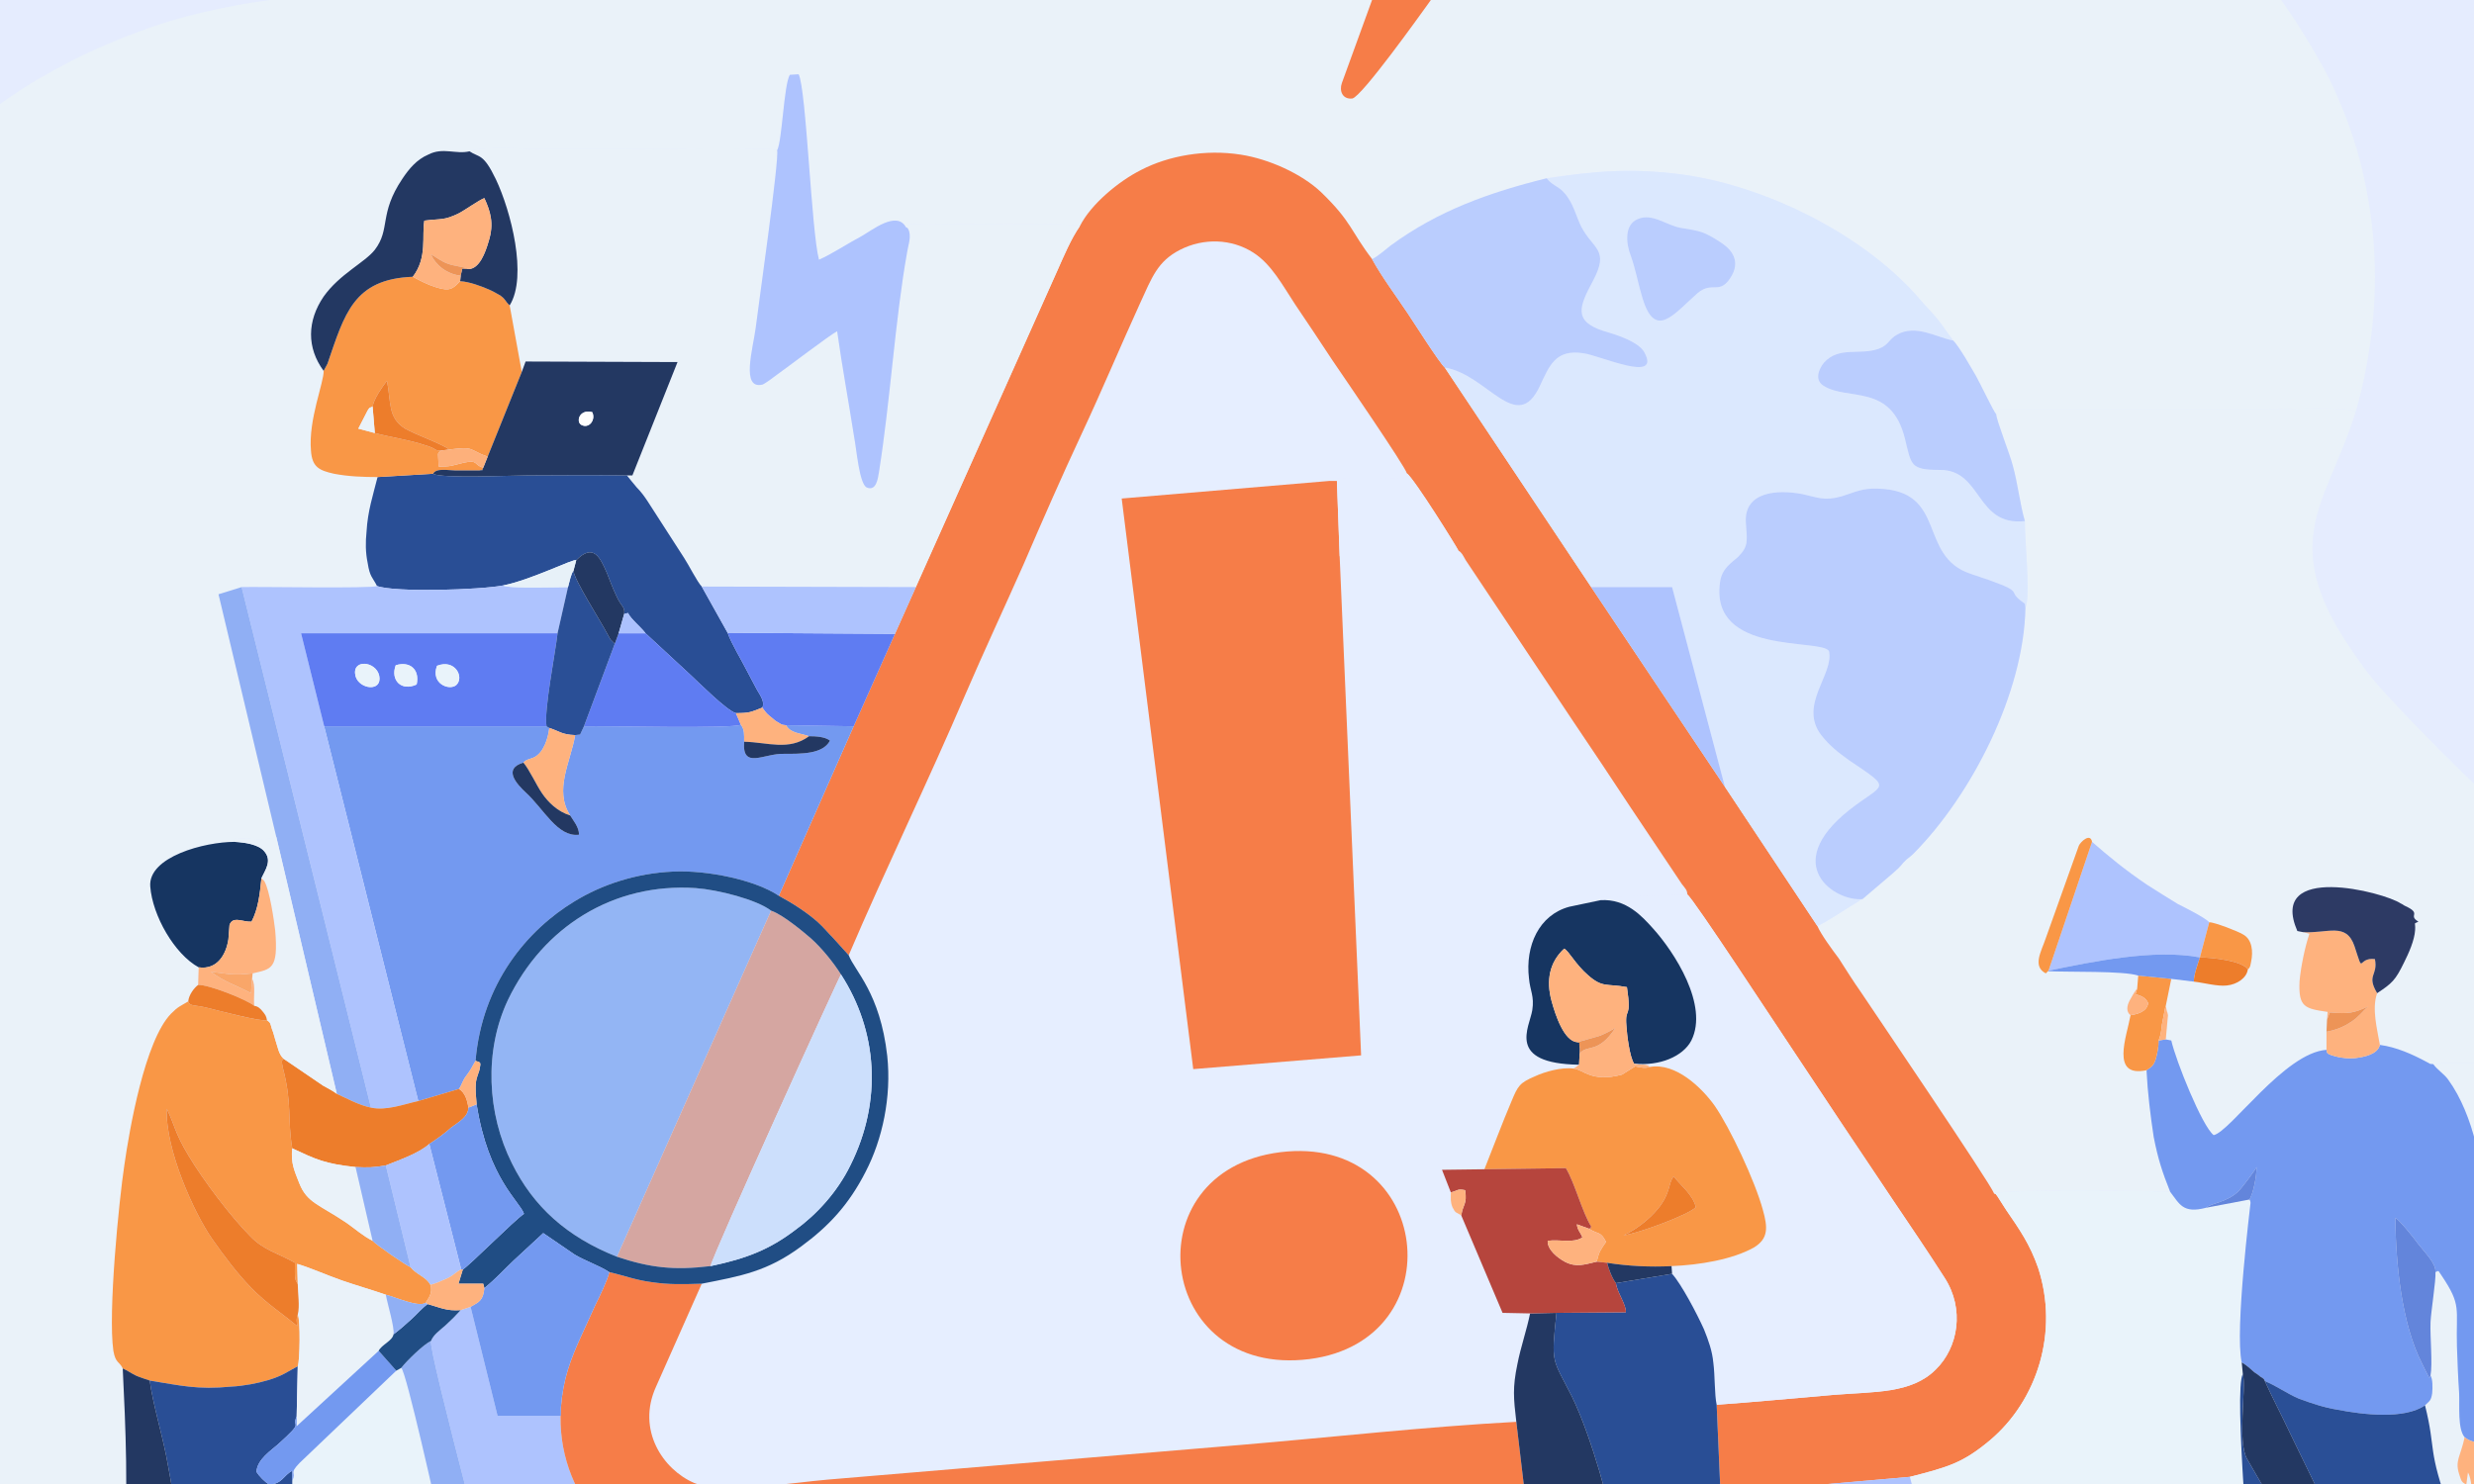 <?xml version="1.0" encoding="UTF-8"?>
<!DOCTYPE svg PUBLIC "-//W3C//DTD SVG 1.1//EN" "http://www.w3.org/Graphics/SVG/1.1/DTD/svg11.dtd">
<!-- Creator: CorelDRAW 2019 (64-Bit) -->
<svg xmlns="http://www.w3.org/2000/svg" xml:space="preserve" width="300px" height="180px" version="1.1" style="shape-rendering:geometricPrecision; text-rendering:geometricPrecision; image-rendering:optimizeQuality; fill-rule:evenodd; clip-rule:evenodd"
viewBox="0 0 44.95 26.97"
 xmlns:xlink="http://www.w3.org/1999/xlink">
 <defs>
  <style type="text/css">
   <![CDATA[
    .fil39 {fill:none}
    .fil32 {fill:#113C67}
    .fil31 {fill:#15447C}
    .fil21 {fill:#163561}
    .fil30 {fill:#1D3154}
    .fil29 {fill:#204480}
    .fil17 {fill:#204D84}
    .fil13 {fill:#233862}
    .fil11 {fill:#294E95}
    .fil12 {fill:#2A4F96}
    .fil27 {fill:#2D3A64}
    .fil23 {fill:#5888DD}
    .fil18 {fill:#5F7CF2}
    .fil28 {fill:#6385DB}
    .fil7 {fill:#7399F0}
    .fil15 {fill:#7598EA}
    .fil20 {fill:#7AA0EB}
    .fil16 {fill:#90AFF4}
    .fil9 {fill:#93B5F4}
    .fil25 {fill:#A8D2A0}
    .fil37 {fill:#ACC1FE}
    .fil6 {fill:#AEC3FE}
    .fil22 {fill:#B6453D}
    .fil8 {fill:#BACDFE}
    .fil19 {fill:#CCDFFC}
    .fil14 {fill:#D5A6A1}
    .fil5 {fill:#DBE8FE}
    .fil0 {fill:#E5ECFE}
    .fil2 {fill:#E6EEFF}
    .fil33 {fill:#E7F1F8}
    .fil4 {fill:#E9F3FA}
    .fil1 {fill:#EAF2F9}
    .fil24 {fill:#ED7D2B}
    .fil35 {fill:#ED9457}
    .fil3 {fill:#F67D48}
    .fil10 {fill:#F99746}
    .fil36 {fill:#F9A669}
    .fil34 {fill:#FDB07B}
    .fil26 {fill:#FEB27E}
    .fil38 {fill:#FEFEFE}
   ]]>
  </style>
   <clipPath id="id0">
    <path d="M0 0l44.95 0 0 26.97 -44.95 0 0 -26.97z"/>
   </clipPath>
 </defs>
 <g id="Layer_x0020_1">
  <polygon class="fil0" points="0,0 44.95,0 44.95,26.97 0,26.97 "/>
  <g style="clip-path:url(#id0)">
   <g id="_2013778240528">
    <g>
     <path id="1" class="fil1" d="M-4.6 34.51l1.69 0c0.18,-0.24 0.85,-0.18 1.18,-0.23 -0.09,-0.11 -0.64,-0.47 -0.82,-0.58 -0.18,-0.13 -0.24,-0.17 -0.38,-0.31 -0.43,-0.45 0.32,-0.96 0.87,-0.12 0.14,0.22 0.37,0.7 0.43,0.99l0.21 -0.03c-0.09,-0.39 -0.4,-1.09 -0.59,-1.38 -0.14,-0.22 -0.87,-1.1 -0.13,-1.16 -0.02,-0.04 -0.03,-0.03 0,-0.07 0.66,-0.03 3.53,0.06 3.87,-0.01l-0.01 0.12c-0.01,-0.45 0.18,-2.21 0.37,-2.51l0.15 -0.98c0.1,-1.02 0.04,-2.35 -0.01,-3.37 -0.06,-0.13 -0.13,-0.09 -0.17,-0.32 -0.1,-0.69 0.1,-2.72 0.2,-3.38 0.09,-0.63 0.37,-2.26 0.85,-2.75 0.13,-0.13 0.16,-0.13 0.31,-0.22 0.01,-0.12 0.11,-0.25 0.18,-0.3l0.01 -0.32c-0.44,-0.24 -0.84,-0.94 -0.88,-1.47 -0.04,-0.54 0.99,-0.81 1.53,-0.81l0 -0.07c0.23,0 0.59,0.06 0.76,-0.02l-1.05 -4.41 0.42 -0.13c0.29,-0.01 2.39,0.03 2.46,-0.02 -0.08,-0.16 -0.13,-0.16 -0.17,-0.42 -0.04,-0.19 -0.04,-0.38 -0.02,-0.57 0.02,-0.37 0.12,-0.67 0.2,-0.99 -0.26,0 -0.53,-0.01 -0.79,-0.06 -0.27,-0.06 -0.4,-0.12 -0.42,-0.42 -0.05,-0.56 0.24,-1.25 0.23,-1.45 -0.31,-0.42 -0.3,-0.91 0,-1.35 0.29,-0.41 0.75,-0.62 0.93,-0.85 0.29,-0.38 0.07,-0.65 0.5,-1.29 0.12,-0.18 0.26,-0.35 0.47,-0.44 0.27,-0.14 0.5,0 0.75,-0.06 0.21,-0.1 1.06,-0.04 1.37,-0.04 0.47,0 0.95,0 1.43,0 0.33,0 2.69,-0.04 2.79,0.02 0.09,-0.15 0.12,-1.18 0.23,-1.37l0.16 -0.01c0.14,0.27 0.23,2.85 0.37,3.37 0.23,-0.1 0.53,-0.3 0.76,-0.42 0.2,-0.11 0.65,-0.48 0.82,-0.17 0.1,-0.09 0.09,-0.05 0.36,-0.05 0.28,0 2.69,-0.04 2.8,0.03 0.2,-0.4 0.71,-0.82 1.11,-1.02 0.5,-0.26 1.17,-0.38 1.81,-0.28 0.52,0.08 1.11,0.35 1.46,0.68 0.56,0.54 0.54,0.71 0.93,1.22 0.13,-0.07 0.21,-0.15 0.34,-0.25 0.86,-0.63 1.78,-0.96 2.83,-1.22 0.87,-0.13 1.53,-0.19 2.46,-0.07 1.53,0.21 3.33,1.1 4.34,2.29 0.1,0.12 0.2,0.21 0.31,0.35 0.05,0.06 0.09,0.12 0.14,0.19l0.14 0.19c0.12,0.13 0.31,0.47 0.41,0.64 0.06,0.1 0.32,0.65 0.37,0.7 0.04,-0.07 0.02,-0.02 0.04,-0.09 1.63,0 3.26,0 4.89,0 0.34,0 1.41,-0.06 1.6,0.04 0.63,-2.18 0.39,-4.4 -0.57,-6.22 -0.31,-0.57 -0.88,-1.49 -1.34,-1.93l-0.72 -0.69c-1.55,-1.5 -4.52,-3.01 -6.6,-3.7 -1.82,-0.59 -4.23,-1.16 -6.34,-1.15l-1.16 2.64c0.99,0.13 2.17,-0.28 2.22,0.36 0.01,0.24 -0.4,0.66 -0.62,0.93 -0.49,0.62 -1.25,1.68 -1.73,2.36 -0.13,0.18 -1.2,1.68 -1.37,1.71 -0.18,0.02 -0.24,-0.14 -0.19,-0.28l0.68 -1.87c0.09,-0.25 0.18,-0.5 0.27,-0.75 0.09,-0.24 0.22,-0.53 0.27,-0.77 -0.38,0.03 -0.79,0.09 -1.17,0.14 -0.24,0.03 -0.97,0.17 -1.11,0.05 -0.21,-0.19 0.13,-0.52 0.34,-0.81 0.19,-0.24 0.38,-0.49 0.56,-0.74l2.21 -2.97c-1.08,-0.11 -3.36,0.33 -4.43,0.67 -1.3,0.41 -2.45,0.99 -3.38,1.68l-0.7 0.57c-0.67,0.54 -0.99,1.09 -2.02,1.77 -1.08,0.73 -2.16,1.15 -3.74,1.32 -2.95,0.33 -6.2,-0.39 -9.37,0.68 -2.45,0.84 -3.95,2.18 -5.52,3.96 -3.58,4.07 1.83,8.4 0.82,12.26 -0.24,0.93 -0.69,1.4 -1.21,1.95 -0.1,0.12 -0.21,0.21 -0.31,0.33 -0.19,0.22 -0.39,0.43 -0.59,0.67 -0.75,0.95 -1.37,1.82 -1.96,3.09 -1.24,2.63 -1.35,5.69 -0.36,8.43 0.23,0.65 0.48,1.19 0.77,1.76 0.14,0.28 0.29,0.53 0.46,0.8l0.51 0.78z"/>
     <path class="fil2" d="M23.26 20.94c2.76,-0.34 3.19,3.42 0.53,3.76 -2.79,0.35 -3.24,-3.42 -0.53,-3.76zm-7.84 -3.58c0.11,0.29 0.57,0.68 0.7,1.83 0.08,0.75 -0.09,1.52 -0.39,2.1 -0.31,0.61 -0.68,1 -1.17,1.36 -0.62,0.46 -1.1,0.54 -1.81,0.68 -0.28,0.63 -0.55,1.24 -0.83,1.87 -0.36,0.79 0.13,1.51 0.69,1.75 0.5,0.21 1.82,-0.01 2.43,-0.06l7.5 -0.63c1.66,-0.14 3.35,-0.33 5.01,-0.42 -0.05,-0.43 -0.07,-0.62 0.02,-1.05 0.06,-0.31 0.17,-0.62 0.23,-0.92l-0.5 -0.01 -0.75 -1.77c-0.1,-0.07 -0.1,-0.03 -0.16,-0.15 -0.04,-0.1 -0.03,-0.16 -0.03,-0.27l-0.16 -0.41 0.77 -0.01c0.16,-0.4 0.32,-0.83 0.49,-1.23 0.12,-0.29 0.15,-0.34 0.43,-0.46 0.17,-0.08 0.48,-0.17 0.7,-0.14 0.06,-0.04 0.04,-0.02 0.1,-0.07 -1.33,-0.02 -0.9,-0.68 -0.85,-0.99 0.04,-0.26 -0.04,-0.35 -0.06,-0.58 -0.07,-0.59 0.18,-1.15 0.73,-1.3l0.57 -0.12c0.03,-0.09 0,-0.05 0.14,-0.06l1.44 -0.04c-0.01,-0.09 -0.03,-0.1 -0.1,-0.19l-0.93 -1.39c-0.35,-0.53 -0.68,-1.03 -1.04,-1.56l-1.96 -2.94c-0.05,-0.09 -0.08,-0.15 -0.13,-0.17l-2.08 0c-0.02,0.17 0.05,0.05 -0.08,0.1l0.39 9.07 -3.05 0.25 -1.3 -10.37 3.78 -0.32c0.05,-0.04 0.08,-0.05 0.17,-0.05 0.21,-0.01 1.15,-0.01 1.22,0.01l0.01 -0.1c-0.02,-0.11 -1.18,-1.8 -1.35,-2.05 -0.23,-0.35 -0.45,-0.68 -0.68,-1.02 -0.23,-0.35 -0.43,-0.73 -0.76,-0.94 -0.39,-0.25 -0.9,-0.27 -1.33,-0.05 -0.41,0.21 -0.51,0.5 -0.73,0.98 -0.36,0.79 -0.69,1.58 -1.06,2.37 -0.36,0.77 -0.71,1.57 -1.05,2.36 -0.35,0.79 -0.72,1.58 -1.06,2.37 -0.68,1.59 -1.44,3.15 -2.12,4.74z"/>
     <path class="fil1" d="M36.27 7.53c0,0.1 0.25,0.73 0.3,0.93 0.09,0.32 0.13,0.7 0.22,1.01 -0.01,0.29 0.11,1.36 0.01,1.58 -0.03,1.55 -0.98,3.4 -2.03,4.46 -0.05,0.05 -0.08,0.07 -0.13,0.11 -0.12,0.11 -0.05,0.08 -0.26,0.26l-0.54 0.46c-0.01,0 -0.02,0.01 -0.03,0.01l-0.04 0.03c-0.19,0.11 -0.6,0.39 -0.75,0.45 0.07,0.16 0.27,0.43 0.39,0.59 0.14,0.22 0.26,0.41 0.4,0.61 0.22,0.33 2.35,3.47 2.42,3.66 0.17,-0.08 2.83,-0.05 3.2,-0.03 -0.14,-0.35 -0.22,-0.59 -0.3,-1 -0.06,-0.4 -0.11,-0.8 -0.13,-1.21 -0.66,0.14 -0.36,-0.61 -0.29,-1 -0.08,-0.06 -0.07,-0.16 -0.02,-0.26 0.02,-0.04 0.11,-0.2 0.14,-0.22l0.02 -0.24c-0.27,-0.09 -1.28,-0.06 -1.64,-0.08l-0.04 0.04c-0.25,-0.13 -0.08,-0.4 0,-0.64l0.6 -1.68c0.03,-0.07 0.21,-0.24 0.24,-0.07 0.31,0.27 0.6,0.51 1,0.78 0.19,0.12 0.36,0.23 0.56,0.35 0.12,0.06 0.48,0.24 0.57,0.33 0.09,0 0.51,0.16 0.61,0.22 0.17,0.09 0.19,0.31 0.15,0.5 -0.02,0.09 -0.01,0.09 -0.06,0.14 -0.02,0.15 -0.19,0.27 -0.38,0.29 -0.17,0.02 -0.42,-0.05 -0.6,-0.07l-0.41 -0.05 -0.1 0.49 0.02 0.1c0.01,0.03 0.01,0.01 0.02,0.07l-0.04 0.44 0.1 0.02c0.08,0.36 0.56,1.56 0.77,1.72 0.3,-0.06 1.29,-1.5 2.05,-1.55l0 -0.33 0.01 -0.22 0.01 -0.14c-0.42,-0.06 -0.53,-0.09 -0.51,-0.55 0.02,-0.25 0.1,-0.64 0.18,-0.87l-0.12 -0.03 -0.1 -0.02c-0.54,-1.25 1.57,-0.71 1.88,-0.5 0.03,0.01 0.06,0.04 0.09,0.05 0.3,0.14 0.03,0.16 0.23,0.28 -0.1,0.05 -0.05,0 -0.06,0.15 -0.01,0.19 -0.12,0.43 -0.2,0.59 -0.16,0.33 -0.22,0.38 -0.49,0.56 -0.1,0.28 0,0.65 0.05,0.94 0.3,0.04 0.59,0.17 0.85,0.31 0.1,0.05 0.03,0.03 0.12,0.04 0.13,0.02 0.03,-0.02 0.29,-0.02 0.11,0 0.22,0 0.33,0l4.82 0c-0.48,-0.96 -1.46,-2.06 -2.24,-2.82 -0.4,-0.39 -1.56,-1.49 -1.97,-1.82 -0.57,-0.47 -1.72,-1.65 -2.22,-2.21 -0.26,-0.3 -0.58,-0.76 -0.78,-1.11 -0.94,-1.67 -0.09,-2.38 0.36,-3.88 -0.19,-0.1 -1.26,-0.04 -1.6,-0.04 -1.63,0 -3.26,0 -4.89,0 -0.02,0.07 0,0.02 -0.04,0.09z"/>
     <path class="fil1" d="M44.21 19.34c0.07,0.1 0.2,0.18 0.27,0.28 0.24,0.33 0.4,0.75 0.5,1.15 0.15,0.59 0.3,1.15 0.45,1.72 0.23,0.87 0.26,0.98 0.11,1.91l-0.33 1.74c-0.04,0.07 0.01,0.02 -0.05,0.06 0.1,0.44 0.09,0.47 -0.06,0.87 -0.07,0.18 -0.06,0.16 -0.13,0.2 -0.09,-0.14 -0.04,-0.35 -0.13,-0.51l-0.03 0.22c-0.1,-0.05 -0.09,-0.08 -0.13,-0.19 -0.08,-0.25 0.03,-0.33 0.1,-0.67 -0.13,-0.15 -0.09,-0.57 -0.1,-0.8 -0.02,-0.29 -0.03,-0.57 -0.04,-0.85 -0.02,-0.7 0.09,-0.74 -0.28,-1.29 -0.06,-0.08 -0.04,-0.1 -0.11,-0.06 0.01,0.15 -0.08,0.7 -0.09,0.91 -0.01,0.28 0.04,0.75 0,0.97 0.04,0.06 0.04,0.22 0.03,0.32 -0.02,0.14 -0.05,0.14 -0.13,0.22 0.21,0.84 0.03,0.76 0.46,1.94 0.1,0.29 0.23,0.58 0.37,0.83 0.09,0.15 0.17,0.23 0.25,0.36 0.33,0.56 0.57,1.67 0.7,2.33l0.25 1.57c0.02,0.2 0.08,0.35 -0.01,0.5 0.12,0.16 0.47,0.41 0.2,0.71 -0.43,0.46 -0.21,0.6 -0.44,0.68 0.09,0.13 -0.11,-0.03 0.05,0.03 0.13,0.05 3.46,0.02 3.61,0.02l0.52 -0.76c1.25,-1.93 1.99,-4.41 1.93,-6.78 -0.07,-2.74 -0.93,-5.4 -2.3,-7.65l-4.82 0c-0.11,0 -0.22,0 -0.33,0 -0.26,0 -0.16,0.04 -0.29,0.02z"/>
     <path class="fil3" d="M19.62 4.11c-0.16,0.23 -0.29,0.54 -0.41,0.81l-2.57 5.75 -0.38 0.85 -0.75 1.68 -1.36 3.08c0.26,0.14 0.52,0.31 0.71,0.48 0.11,0.1 0.18,0.19 0.28,0.29l0.28 0.31c0.68,-1.59 1.44,-3.15 2.12,-4.74 0.34,-0.79 0.71,-1.58 1.06,-2.37 0.34,-0.79 0.69,-1.59 1.05,-2.36 0.37,-0.79 0.7,-1.58 1.06,-2.37 0.22,-0.48 0.32,-0.77 0.73,-0.98 0.43,-0.22 0.94,-0.2 1.33,0.05 0.33,0.21 0.53,0.59 0.76,0.94 0.23,0.34 0.45,0.67 0.68,1.02 0.17,0.25 1.33,1.94 1.35,2.05 0.15,0.12 0.92,1.36 0.94,1.41 0.05,0.02 0.08,0.08 0.13,0.17l1.96 2.94c0.36,0.53 0.69,1.03 1.04,1.56l0.93 1.39c0.07,0.09 0.09,0.1 0.1,0.19 0.1,0.06 1.67,2.46 1.88,2.77 0.62,0.94 1.23,1.85 1.86,2.79 0.31,0.46 0.63,0.93 0.93,1.4 0.37,0.57 0.25,1.27 -0.16,1.67 -0.44,0.44 -1.11,0.4 -1.85,0.46 -0.71,0.06 -1.43,0.13 -2.13,0.18l0.07 1.61 3.44 -0.3c0.71,-0.18 0.97,-0.26 1.45,-0.66 0.87,-0.73 1.26,-1.98 0.88,-3.14 -0.15,-0.43 -0.34,-0.7 -0.58,-1.05l-0.16 -0.25c-0.05,-0.06 -0.01,-0.03 -0.06,-0.05 -0.07,-0.19 -2.2,-3.33 -2.42,-3.66 -0.14,-0.2 -0.26,-0.39 -0.4,-0.61 -0.12,-0.16 -0.32,-0.43 -0.39,-0.59l-1.68 -2.53 -2.43 -3.63 -2.66 -3.99c-0.1,-0.09 -0.55,-0.8 -0.67,-0.98 -0.22,-0.33 -0.47,-0.66 -0.65,-0.99 -0.39,-0.51 -0.37,-0.68 -0.93,-1.22 -0.35,-0.33 -0.94,-0.6 -1.46,-0.68 -0.64,-0.1 -1.31,0.02 -1.81,0.28 -0.4,0.2 -0.91,0.62 -1.11,1.02z"/>
     <path class="fil4" d="M34.7 26.84l0.9 3.44 -0.05 0.02c-0.2,0.08 -0.49,0.31 -0.65,0.37 -0.12,0.03 -2.15,0.01 -2.52,0.01 -0.21,0 -0.44,-0.04 -0.44,0.06 0.03,0.35 0.12,0.71 0.15,1.09 0.04,0.36 0.02,0.87 0.07,1.18 0.05,0.02 0.23,0.23 0.28,0.31 0.24,0.37 -0.15,0.5 -0.28,0.77 -0.07,0.15 -0.07,0.26 -0.15,0.41l3.25 0c-0.05,-0.17 0.07,-0.27 0.2,-0.33 0.15,-0.06 0.33,-0.01 0.49,0.01 0.04,-0.64 0.27,-2.67 1.12,-2.25 0.4,0.2 -0.2,0.91 -0.33,1.11 -0.12,0.19 -0.46,0.96 -0.49,1.21l0.18 0.03c0.15,-0.47 0.58,-1.62 1.21,-1.27 0.17,0.09 0.14,0.29 0.03,0.43 -0.15,0.19 -0.91,0.68 -1.14,0.84 0.25,0.16 0.88,-0.06 1.09,0.23l2.58 -0.01c0.1,-0.25 0.33,-0.2 0.59,-0.3 0.11,-0.04 0.21,-0.09 0.29,-0.16 0.09,-0.08 0.11,-0.11 0.18,-0.2 -0.25,-1.37 -0.24,-3 -0.32,-4.42 -0.04,-0.61 -0.36,-4.16 -0.19,-4.45l-0.02 -0.21c-0.13,-0.57 0.16,-2.88 0.16,-2.9 -0.01,-0.06 0,-0.02 -0.02,-0.06l-0.79 0.15c-0.42,0.11 -0.48,-0.07 -0.65,-0.29 -0.37,-0.02 -3.03,-0.05 -3.2,0.03 0.05,0.02 0.01,-0.01 0.06,0.05l0.16 0.25c0.24,0.35 0.43,0.62 0.58,1.05 0.38,1.16 -0.01,2.41 -0.88,3.14 -0.48,0.4 -0.74,0.48 -1.45,0.66z"/>
     <path class="fil4" d="M7.2 24.91l-1.76 1.68c-0.2,0.21 -0.05,0.15 -0.13,0.32 0.01,0.48 -0.11,1.26 -0.16,1.74 -0.15,1.24 -0.3,2.15 -0.38,3.43l-0.05 1.78c0.15,0.09 0.27,0.22 0.53,0.31 0.26,0.1 0.49,0.06 0.55,0.34l10.86 0 -0.09 -0.06c-0.04,-0.02 -0.04,-0.02 -0.08,-0.06 -0.05,-0.04 -0.09,-0.09 -0.12,-0.15 -0.19,-0.34 -0.05,-1.07 -0.01,-1.5 0.05,-0.66 0.15,-1.4 0.17,-2.06l-7.79 0c-0.09,-0.07 -0.34,-1.26 -0.38,-1.46 -0.12,-0.48 -0.24,-0.98 -0.35,-1.46 -0.07,-0.32 -0.63,-2.84 -0.72,-2.9l-0.09 0.05z"/>
     <path class="fil5" d="M29.76 3.98c0.26,-0.11 0.51,0.11 0.77,0.16 0.37,0.06 0.43,0.07 0.71,0.25 0.18,0.11 0.39,0.31 0.23,0.61 -0.22,0.39 -0.35,0.09 -0.63,0.33 -0.44,0.39 -0.77,0.85 -1,0.08 -0.08,-0.26 -0.12,-0.51 -0.21,-0.76 -0.09,-0.23 -0.12,-0.57 0.13,-0.67zm-1.66 -0.74c0.14,0.17 0.25,0.13 0.4,0.37 0.1,0.15 0.15,0.35 0.23,0.51 0.22,0.42 0.52,0.41 0.21,0.99 -0.24,0.45 -0.37,0.73 0.21,0.91 0.21,0.06 0.63,0.19 0.73,0.39 0.3,0.56 -0.81,0.05 -1.11,0.01 -0.51,-0.08 -0.62,0.23 -0.79,0.59 -0.42,0.91 -0.96,-0.21 -1.73,-0.33l2.66 3.99 1.47 0 0.96 3.63 1.68 2.53c0.15,-0.06 0.56,-0.34 0.75,-0.45l0.04 -0.03c0.01,0 0.02,-0.01 0.03,-0.01 -0.49,0.05 -1.51,-0.61 -0.24,-1.62 0.64,-0.5 0.8,-0.36 0,-0.9 -0.21,-0.15 -0.36,-0.27 -0.51,-0.46 -0.42,-0.55 0.24,-1.11 0.14,-1.53 -0.16,-0.23 -2.16,0.08 -1.98,-1.24 0.03,-0.26 0.21,-0.36 0.33,-0.47 0.2,-0.2 0.16,-0.3 0.14,-0.63 -0.03,-0.55 0.56,-0.6 1.03,-0.51 0.27,0.06 0.4,0.13 0.71,0.04 0.23,-0.07 0.37,-0.15 0.65,-0.14 1.29,0.03 0.72,1.23 1.7,1.55 1.06,0.35 0.63,0.28 0.91,0.49 0.07,0.06 0.07,0.02 0.08,0.13 0.1,-0.22 -0.02,-1.29 -0.01,-1.58 -0.9,0.1 -0.77,-0.94 -1.55,-0.93 -0.54,0 -0.51,-0.09 -0.63,-0.57 -0.25,-1.01 -1.04,-0.68 -1.48,-0.96 -0.17,-0.11 -0.08,-0.31 0.01,-0.42 0.27,-0.3 0.65,-0.13 0.99,-0.25 0.19,-0.07 0.18,-0.17 0.34,-0.26 0.34,-0.19 0.71,0.05 1.02,0.11l-0.14 -0.19c-0.05,-0.07 -0.09,-0.13 -0.14,-0.19 -0.11,-0.14 -0.21,-0.23 -0.31,-0.35 -1.01,-1.19 -2.81,-2.08 -4.34,-2.29 -0.93,-0.12 -1.59,-0.06 -2.46,0.07z"/>
     <path class="fil6" d="M8.37 23.81c-0.1,0.11 -0.17,0.18 -0.28,0.28 -0.1,0.09 -0.21,0.16 -0.26,0.28 -0.04,0.23 1.29,5.11 1.44,5.87l18.81 0 0.01 -0.03 -0.35 -2.77c-1.68,0.11 -3.37,0.27 -5.05,0.42l-7.55 0.64c-0.69,0.06 -1.9,0.23 -2.54,0.11 -1.33,-0.23 -2.51,-1.44 -2.41,-3.02l0 0.14 -1.15 0 -0.49 -1.98 -0.18 0.06z"/>
     <path class="fil1" d="M8.53 2.75c0.18,0.12 0.25,0.03 0.48,0.51 0.27,0.57 0.58,1.76 0.25,2.29l0.22 1.21 0.07 -0.19 2.76 0.01 -0.82 2.06 -0.1 0c0.06,0.08 0.1,0.12 0.18,0.22 0.07,0.07 0.13,0.15 0.19,0.24l0.67 1.04c0.08,0.12 0.24,0.44 0.32,0.52l3.89 0.01 2.57 -5.75c0.12,-0.27 0.25,-0.58 0.41,-0.81 -0.11,-0.07 -2.52,-0.03 -2.8,-0.03 -0.27,0 -0.26,-0.04 -0.36,0.05 0.03,0.01 0.04,0.02 0.06,0.08 0.03,0.13 -0.02,0.25 -0.04,0.38 -0.22,1.24 -0.3,2.66 -0.51,3.99 -0.02,0.12 -0.05,0.35 -0.22,0.28 -0.14,-0.06 -0.19,-0.72 -0.23,-0.91 -0.1,-0.64 -0.22,-1.29 -0.31,-1.93 -0.11,0.05 -0.95,0.69 -1.08,0.78 -0.07,0.05 -0.22,0.17 -0.28,0.19 -0.39,0.09 -0.17,-0.65 -0.12,-1.03 0.05,-0.41 0.43,-3.06 0.39,-3.23 -0.1,-0.06 -2.46,-0.02 -2.79,-0.02 -0.48,0 -0.96,0 -1.43,0 -0.31,0 -1.16,-0.06 -1.37,0.04z"/>
     <polygon class="fil3" points="24.34,10.11 24.29,8.74 24.16,8.74 20.38,9.06 21.68,19.43 24.73,19.18 "/>
     <path class="fil3" d="M10.19 25.59c-0.1,1.58 1.08,2.79 2.41,3.02 0.64,0.12 1.85,-0.05 2.54,-0.11l7.55 -0.64c1.68,-0.15 3.37,-0.31 5.05,-0.42l-0.19 -1.6c-1.66,0.09 -3.35,0.28 -5.01,0.42l-7.5 0.63c-0.61,0.05 -1.93,0.27 -2.43,0.06 -0.56,-0.24 -1.05,-0.96 -0.69,-1.75 0.28,-0.63 0.55,-1.24 0.83,-1.87 -0.34,0.01 -0.59,0.02 -0.92,-0.03 -0.3,-0.04 -0.49,-0.12 -0.76,-0.18 -0.03,0.14 -0.18,0.45 -0.25,0.59 -0.09,0.2 -0.17,0.37 -0.26,0.57 -0.19,0.42 -0.33,0.77 -0.37,1.31z"/>
     <path class="fil7" d="M10.61 13.2l-0.07 0.15 -0.09 0.01c-0.08,0.48 -0.39,1 -0.09,1.46 0.06,0.1 0.16,0.21 0.16,0.35 -0.39,0.05 -0.64,-0.47 -0.97,-0.77 -0.16,-0.15 -0.42,-0.43 -0.04,-0.54 0.05,-0.06 0.11,-0.06 0.18,-0.09 0.19,-0.08 0.27,-0.36 0.29,-0.54l-0.05 -0.03 -4.04 0 1.71 6.81 0.74 -0.22c0.06,-0.09 0.06,-0.15 0.14,-0.25 0.07,-0.09 0.1,-0.16 0.16,-0.26 0.12,-1.41 0.94,-2.38 1.8,-2.9 0.49,-0.3 1.11,-0.51 1.79,-0.54 0.61,-0.03 1.49,0.15 1.92,0.44l1.36 -3.08 -1.23 -0.02c0.09,0.15 0.25,0.14 0.42,0.2 0.13,0 0.29,0.01 0.38,0.08 -0.13,0.25 -0.53,0.24 -0.84,0.24 -0.36,-0.01 -0.76,0.29 -0.72,-0.22 0,-0.13 0.01,-0.22 -0.06,-0.31 -0.12,0.08 -2.47,0.02 -2.85,0.03z"/>
     <path class="fil7" d="M39.22 18.91c0,0.11 -0.02,0.22 -0.05,0.33 -0.04,0.13 -0.08,0.15 -0.17,0.21 0.02,0.41 0.07,0.81 0.13,1.21 0.08,0.41 0.16,0.65 0.3,1 0.17,0.22 0.23,0.4 0.65,0.29 0.1,-0.09 0.36,-0.09 0.58,-0.29 0.05,-0.04 0.32,-0.4 0.34,-0.45 0,0.17 -0.06,0.48 -0.13,0.59 0.02,0.04 0.01,0 0.02,0.06 0,0.02 -0.29,2.33 -0.16,2.9 0.1,0.06 0.15,0.11 0.23,0.18 0.05,0.03 0.06,0.04 0.11,0.08 0.06,0.04 0.06,0.03 0.08,0.08 0.2,0.08 0.39,0.22 0.62,0.32 0.22,0.08 0.45,0.16 0.7,0.2 0.46,0.09 1.22,0.18 1.59,-0.08 0.08,-0.08 0.11,-0.08 0.13,-0.22 0.01,-0.1 0.01,-0.26 -0.03,-0.32 -0.03,0.07 -0.01,0.06 -0.15,-0.21 -0.38,-0.74 -0.48,-1.83 -0.49,-2.66 0.09,0.06 0.34,0.37 0.41,0.47 0.14,0.18 0.33,0.36 0.32,0.52 0.07,-0.04 0.05,-0.02 0.11,0.06 0.37,0.55 0.26,0.59 0.28,1.29 0.01,0.28 0.02,0.56 0.04,0.85 0.01,0.23 -0.03,0.65 0.1,0.8 0.1,0.08 0.21,0.11 0.38,0.08 0.06,-0.04 0.01,0.01 0.05,-0.06l0.33 -1.74c0.15,-0.93 0.12,-1.04 -0.11,-1.91 -0.15,-0.57 -0.3,-1.13 -0.45,-1.72 -0.1,-0.4 -0.26,-0.82 -0.5,-1.15 -0.07,-0.1 -0.2,-0.18 -0.27,-0.28 -0.09,-0.01 -0.02,0.01 -0.12,-0.04 -0.26,-0.14 -0.55,-0.27 -0.85,-0.31 -0.04,0.17 -0.28,0.22 -0.45,0.24 -0.11,0.01 -0.21,0 -0.31,-0.02 -0.25,-0.06 -0.19,-0.08 -0.21,-0.13 -0.76,0.05 -1.75,1.49 -2.05,1.55 -0.21,-0.16 -0.69,-1.36 -0.77,-1.72l-0.1 -0.02 -0.13 0.02z"/>
     <path class="fil1" d="M22.09 30.82l0.01 0.06 -0.16 1.68c-0.02,0.28 -0.11,0.89 -0.08,1.14 0.03,0.31 0.37,0.51 0.7,0.53l0.97 0.01 0.04 0 0 0.27 3.95 0c0.14,0 0.14,0.01 0.23,-0.06 0.05,-0.19 0.43,-0.2 0.62,-0.27 0.11,-0.05 0.22,-0.11 0.3,-0.18 0.12,-0.09 0.1,-0.13 0.19,-0.24 -0.02,-0.1 0,-0.05 -0.05,-0.11 -0.03,-0.02 -0.12,-0.07 -0.19,-0.17 -0.12,-0.16 -0.2,-0.96 -0.23,-1.18 -0.07,-0.54 -0.16,-1.1 -0.22,-1.62l-5.99 0c-0.13,0.06 -0.01,0.05 -0.09,0.14z"/>
     <path class="fil2" d="M29.08 16.36c0.47,-0.03 0.76,0.3 0.95,0.51 0.39,0.43 1.02,1.4 0.7,2.04 -0.15,0.29 -0.58,0.47 -1.04,0.42 0.11,0.04 0.21,-0.01 0.29,0.06 0.47,-0.08 0.94,0.38 1.17,0.7 0.28,0.4 0.74,1.38 0.88,1.9 0.09,0.32 0.1,0.52 -0.16,0.68 -0.39,0.22 -0.99,0.32 -1.5,0.34l0.01 0.14c0.17,0.19 0.45,0.72 0.58,1.01 0.08,0.2 0.15,0.39 0.17,0.61 0.03,0.22 0.02,0.58 0.06,0.76 0.7,-0.05 1.42,-0.12 2.13,-0.18 0.74,-0.06 1.41,-0.02 1.85,-0.46 0.41,-0.4 0.53,-1.1 0.16,-1.67 -0.3,-0.47 -0.62,-0.94 -0.93,-1.4 -0.63,-0.94 -1.24,-1.85 -1.86,-2.79 -0.21,-0.31 -1.78,-2.71 -1.88,-2.77l-1.44 0.04c-0.14,0.01 -0.11,-0.03 -0.14,0.06z"/>
     <path class="fil8" d="M33.84 16.34l0.54 -0.46c0.21,-0.18 0.14,-0.15 0.26,-0.26 0.05,-0.04 0.08,-0.06 0.13,-0.11 1.05,-1.06 2,-2.91 2.03,-4.46 -0.01,-0.11 -0.01,-0.07 -0.08,-0.13 -0.28,-0.21 0.15,-0.14 -0.91,-0.49 -0.98,-0.32 -0.41,-1.52 -1.7,-1.55 -0.28,-0.01 -0.42,0.07 -0.65,0.14 -0.31,0.09 -0.44,0.02 -0.71,-0.04 -0.47,-0.09 -1.06,-0.04 -1.03,0.51 0.02,0.33 0.06,0.43 -0.14,0.63 -0.12,0.11 -0.3,0.21 -0.33,0.47 -0.18,1.32 1.82,1.01 1.98,1.24 0.1,0.42 -0.56,0.98 -0.14,1.53 0.15,0.19 0.3,0.31 0.51,0.46 0.8,0.54 0.64,0.4 0,0.9 -1.27,1.01 -0.25,1.67 0.24,1.62z"/>
     <path class="fil9" d="M11.21 22.84l2.8 -6.29c-0.26,-0.2 -0.96,-0.38 -1.37,-0.41 -1.49,-0.1 -2.77,0.7 -3.41,2.03 -0.44,0.93 -0.38,2.07 0.07,2.97 0.39,0.79 1,1.34 1.91,1.7z"/>
     <path class="fil10" d="M2.23 24.87c0.09,0.04 0.14,0.08 0.24,0.13 0.09,0.04 0.17,0.06 0.25,0.09 0.56,0.09 0.87,0.17 1.48,0.11 0.22,-0.01 0.48,-0.06 0.68,-0.12 0.26,-0.08 0.34,-0.15 0.53,-0.25 0.04,-0.1 0.05,-0.85 0,-0.94 -0.03,0.1 -0.02,0.1 -0.01,0.21 -0.26,-0.22 -0.56,-0.41 -0.84,-0.7 -0.26,-0.27 -0.47,-0.55 -0.71,-0.89 -0.32,-0.46 -0.85,-1.62 -0.82,-2.36 0.15,0.31 0.14,0.43 0.4,0.86 0.27,0.45 0.77,1.11 1.12,1.46 0.24,0.25 0.49,0.3 0.81,0.48 0,0.09 -0.01,0.23 0.01,0.31l0.04 0.08 -0.01 -0.37c0.24,0.07 0.55,0.21 0.81,0.3 0.26,0.09 0.54,0.17 0.8,0.26 0.17,0.04 0.58,0.23 0.72,0.15 0.05,-0.08 0.14,-0.18 0.09,-0.33 -0.07,-0.14 -0.26,-0.19 -0.36,-0.32 -0.08,-0.03 -0.63,-0.41 -0.69,-0.48 -0.18,-0.09 -0.32,-0.22 -0.48,-0.33 -0.49,-0.33 -0.71,-0.36 -0.85,-0.71 -0.09,-0.23 -0.16,-0.37 -0.13,-0.64 -0.09,-0.53 0,-0.81 -0.17,-1.46 -0.03,-0.14 -0.02,-0.13 0.01,-0.17 -0.09,-0.09 -0.1,-0.2 -0.15,-0.35 -0.02,-0.06 -0.03,-0.12 -0.06,-0.19 -0.03,-0.1 -0.02,-0.11 -0.09,-0.16 -0.07,0.04 -0.91,-0.18 -1.11,-0.23 -0.22,-0.05 -0.29,-0.02 -0.32,-0.11 -0.15,0.09 -0.18,0.09 -0.31,0.22 -0.48,0.49 -0.76,2.12 -0.85,2.75 -0.1,0.66 -0.3,2.69 -0.2,3.38 0.04,0.23 0.11,0.19 0.17,0.32z"/>
     <path class="fil11" d="M29.36 23.32c0.02,0.17 0.19,0.39 0.18,0.53l-1.26 0.01c-0.1,0.94 -0.08,0.81 0.28,1.52 0.19,0.39 0.37,0.92 0.5,1.36 0.19,0.66 0.42,1.6 0.51,2.3 0.05,0.32 0.14,0.47 0.2,0.75l0.19 0.44 0.02 0.04c0.01,0 0.01,0.01 0.02,0.02l0.17 0.39c0.21,0.37 0.68,1.48 0.95,2 0.13,0.25 0.17,0.51 0.47,0.55l0 0.12c0.06,-0.08 0.05,0.11 0.05,-0.12 0.1,-0.02 0.2,-0.04 0.3,-0.08 0.13,-0.06 0.12,-0.13 0.22,-0.14 -0.05,-0.31 -0.03,-0.82 -0.07,-1.18 -0.03,-0.38 -0.12,-0.74 -0.15,-1.09l-0.11 -0.49c-0.07,-0.16 -0.14,-0.54 -0.19,-0.72 -0.07,-0.24 -0.15,-0.48 -0.21,-0.73 -0.12,-0.46 -0.15,-1.17 -0.17,-1.66l-0.07 -1.61c-0.04,-0.18 -0.03,-0.54 -0.06,-0.76 -0.02,-0.22 -0.09,-0.41 -0.17,-0.61 -0.13,-0.29 -0.41,-0.82 -0.58,-1.01l-1.02 0.17z"/>
     <path class="fil3" d="M26.43 -6.21l-2.21 2.97c-0.18,0.25 -0.37,0.5 -0.56,0.74 -0.21,0.29 -0.55,0.62 -0.34,0.81 0.14,0.12 0.87,-0.02 1.11,-0.05 0.38,-0.05 0.79,-0.11 1.17,-0.14 -0.05,0.24 -0.18,0.53 -0.27,0.77 -0.09,0.25 -0.18,0.5 -0.27,0.75l-0.68 1.87c-0.05,0.14 0.01,0.3 0.19,0.28 0.17,-0.03 1.24,-1.53 1.37,-1.71 0.48,-0.68 1.24,-1.74 1.73,-2.36 0.22,-0.27 0.63,-0.69 0.62,-0.93 -0.05,-0.64 -1.23,-0.23 -2.22,-0.36l1.16 -2.64c0.09,-0.29 0.6,-1.22 0.58,-1.43 -0.19,-0.24 -0.3,0 -0.41,0.14 -0.11,0.14 -0.22,0.29 -0.33,0.44l-0.64 0.85z"/>
     <path class="fil11" d="M2.72 25.09c0.06,0.43 0.21,0.92 0.3,1.37 0.09,0.47 0.17,0.95 0.24,1.44 0.15,1.18 -0.04,1.67 0.05,2.81 0.03,0.38 0.01,0.19 -0.02,0.37 0.09,0.05 0.06,0.14 0.08,0.33 0.1,0.91 0.25,1.57 0.37,2.41 0.09,0.03 0.07,0.01 0.15,0.07 0.11,-0.07 0.29,0.06 0.63,-0.03 0.17,-0.05 0.1,-0.04 0.16,-0.02 0.01,0 0.03,0.02 0.04,0.02l0.05 -1.78c0.08,-1.28 0.23,-2.19 0.38,-3.43 0.05,-0.48 0.17,-1.26 0.16,-1.74l0 -0.18c-0.16,0.08 -0.18,0.24 -0.42,0.25 -0.08,-0.05 -0.18,-0.15 -0.23,-0.23 0.01,-0.23 0.28,-0.4 0.39,-0.5 0.5,-0.45 0.24,-0.28 0.34,-0.51l0.02 -0.91c-0.19,0.1 -0.27,0.17 -0.53,0.25 -0.2,0.06 -0.46,0.11 -0.68,0.12 -0.61,0.06 -0.92,-0.02 -1.48,-0.11z"/>
     <path class="fil12" d="M42.7 28.74c0.05,-0.06 0.03,-0.22 0.04,-0.32 0.09,0.09 0.57,1.09 0.66,1.28 0.41,0.85 1.37,2.5 1.91,3.39 0.06,0.11 0.1,0.25 0.22,0.28 0.02,-0.02 0.51,-0.28 0.55,-0.3 0.09,-0.15 0.03,-0.3 0.01,-0.5l-0.25 -1.57c-0.13,-0.66 -0.37,-1.77 -0.7,-2.33 -0.08,-0.13 -0.16,-0.21 -0.25,-0.36 -0.14,-0.25 -0.27,-0.54 -0.37,-0.83 -0.43,-1.18 -0.25,-1.1 -0.46,-1.94 -0.37,0.26 -1.13,0.17 -1.59,0.08 -0.25,-0.04 -0.48,-0.12 -0.7,-0.2 -0.23,-0.1 -0.42,-0.24 -0.62,-0.32 0.14,0.31 0.3,0.61 0.44,0.91l1.06 2.18c0.14,0.28 -0.02,0.29 0.05,0.55z"/>
     <path class="fil11" d="M6.86 8.67c-0.08,0.32 -0.18,0.62 -0.2,0.99 -0.02,0.19 -0.02,0.38 0.02,0.57 0.04,0.26 0.09,0.26 0.17,0.42 0.33,0.12 1.88,0.07 2.29,-0.01 0.51,-0.1 1.28,-0.49 1.33,-0.46 0.31,-0.31 0.43,-0.06 0.56,0.24 0.05,0.13 0.1,0.26 0.16,0.39 0.1,0.23 0.17,0.21 0.15,0.35l0.07 -0.02c0.05,0.11 0.24,0.26 0.32,0.37l0.81 0.75c0.14,0.13 0.67,0.66 0.83,0.7 0.26,0 0.27,-0.02 0.48,-0.1 0.05,-0.1 -0.03,-0.21 -0.1,-0.33 -0.06,-0.12 -0.12,-0.22 -0.18,-0.34 -0.1,-0.2 -0.28,-0.49 -0.35,-0.69l-0.47 -0.84c-0.08,-0.08 -0.24,-0.4 -0.32,-0.52l-0.67 -1.04c-0.06,-0.09 -0.12,-0.17 -0.19,-0.24 -0.08,-0.1 -0.12,-0.14 -0.18,-0.22 -0.6,-0.01 -1.2,0 -1.8,0 -0.27,0 -1.59,0.06 -1.72,-0.03l-1.01 0.06z"/>
     <path class="fil13" d="M27.55 25.84l0.19 1.6 0.35 2.77 0.08 0.47c0.06,0.52 0.15,1.08 0.22,1.62 0.03,0.22 0.11,1.02 0.23,1.18 0.07,0.1 0.16,0.15 0.19,0.17 0.05,0.06 0.03,0.01 0.05,0.11 0.01,-0.01 0.04,-0.02 0.04,-0.02 0.01,-0.01 0.02,-0.01 0.02,-0.01 0.01,0 0.02,-0.01 0.02,-0.01 0,0 0.08,0.01 0.09,0.01 0.18,0.01 0.43,-0.08 0.49,-0.15 0,0.07 -0.01,0.15 0.05,0.23 -0.01,-0.49 0.06,-1.06 0.09,-1.56 0.03,-0.52 0.07,-1.05 0.08,-1.57l0.02 -0.42 0.01 -0.47c-0.06,-0.28 -0.15,-0.43 -0.2,-0.75 -0.09,-0.7 -0.32,-1.64 -0.51,-2.3 -0.13,-0.44 -0.31,-0.97 -0.5,-1.36 -0.36,-0.71 -0.38,-0.58 -0.28,-1.52l-0.48 0.01c-0.06,0.3 -0.17,0.61 -0.23,0.92 -0.09,0.43 -0.07,0.62 -0.02,1.05z"/>
     <path class="fil3" d="M23.26 20.94c-2.71,0.34 -2.26,4.11 0.53,3.76 2.66,-0.34 2.23,-4.1 -0.53,-3.76z"/>
     <path class="fil6" d="M4.39 10.67l2.35 9.46c0.28,0.06 0.59,-0.06 0.86,-0.12l-1.71 -6.81 -0.42 -1.69 4.66 0 0.19 -0.84c-0.19,0 -1.09,0.03 -1.18,-0.03 -0.41,0.08 -1.96,0.13 -2.29,0.01 -0.07,0.05 -2.17,0.01 -2.46,0.02z"/>
     <path class="fil6" d="M31.26 27.14c0.02,0.49 0.05,1.2 0.17,1.66 0.06,0.25 0.14,0.49 0.21,0.73 0.05,0.18 0.12,0.56 0.19,0.72 0.2,0.02 2.99,0.01 3.49,0 0.23,0 0.18,0.01 0.23,0.05l0.05 -0.02 -0.9 -3.44 -3.44 0.3z"/>
     <path class="fil10" d="M29.5 22.45c0.22,-0.1 0.43,-0.27 0.56,-0.41 0.31,-0.33 0.24,-0.54 0.35,-0.66 0.1,0.14 0.36,0.34 0.4,0.56 -0.13,0.14 -1.06,0.48 -1.31,0.51zm-0.91 -3.03c-0.22,-0.03 -0.53,0.06 -0.7,0.14 -0.28,0.12 -0.31,0.17 -0.43,0.46 -0.17,0.4 -0.33,0.83 -0.49,1.23l1.48 -0.02c0.16,0.26 0.3,0.81 0.46,1.06 -0.04,0.09 0.03,0.01 -0.04,0.04 0.17,0.11 0.21,0.04 0.31,0.24 -0.1,0.15 -0.12,0.16 -0.17,0.36l0.19 0.02c0.38,0.06 0.78,0.08 1.17,0.06 0.51,-0.02 1.11,-0.12 1.5,-0.34 0.26,-0.16 0.25,-0.36 0.16,-0.68 -0.14,-0.52 -0.6,-1.5 -0.88,-1.9 -0.23,-0.32 -0.7,-0.78 -1.17,-0.7 -0.09,0.03 -0.17,0.01 -0.27,-0.01l-0.24 0.15c-0.56,0.15 -0.71,-0.1 -0.88,-0.11z"/>
     <path class="fil13" d="M41.93 34.48c-0.16,0.07 -0.63,0.03 -0.86,0.03 -0.27,0 -0.6,0.01 -0.87,-0.01l-2.58 0.01 -2.36 -0.01 -3.25 0 -0.92 0.01 -1.18 0c-0.06,0 -0.14,0 -0.2,0 -0.2,0 -0.14,-0.02 -0.16,-0.06 -0.12,0.09 -0.23,0.06 -0.44,0.06l-1.36 0 0 -0.06c-0.09,0.07 -0.09,0.06 -0.23,0.06l-3.95 0 -5.68 0 -1.23 0 -10.86 0 -1.81 0.01c-0.15,-0.02 -0.26,0.01 -0.37,-0.05 -0.1,0.09 -0.73,0.04 -0.9,0.04 -0.23,0 -0.73,0.05 -0.88,-0.04l-0.13 0.04c-0.04,0 -0.1,0 -0.14,0 -0.09,0 -0.19,0 -0.28,0l-1.65 0 -2.55 0 -1.69 0c-0.21,0 -1.93,-0.02 -1.99,0.01 -0.06,0.02 -0.09,0.09 -0.04,0.15 0.06,0.06 0.62,0.03 0.72,0.03l57.51 0c0.11,-0.03 0.19,-0.2 -0.14,-0.19 -0.65,0 -1.31,-0.01 -1.96,0 -0.15,0 -3.48,0.03 -3.61,-0.02 -0.16,-0.06 0.04,0.1 -0.05,-0.03l-0.73 0.05 -0.02 -0.11c0,0 -0.01,0.01 -0.01,0.01l-0.08 0.1 -3.02 -0.01c-0.07,-0.02 -0.01,0.01 -0.05,-0.02z"/>
     <path class="fil1" d="M42.7 28.74c0.04,0.22 0,0.62 -0.01,0.86 -0.04,1.24 -0.14,2.22 -0.39,3.41 -0.04,0.17 -0.08,0.35 -0.12,0.52 -0.09,0.41 -0.05,0.33 -0.2,0.42l-0.03 0.35 -0.02 0.18c0.04,0.03 -0.02,0 0.05,0.02l3.02 0.01 0.08 -0.1c0,0 0.01,-0.01 0.01,-0.01 0.01,-0.02 0,-0.03 0.09,-0.08 0.06,-0.02 0.07,-0.01 0.13,-0.05 0.07,-0.05 0.12,-0.11 0.16,-0.2 0.09,-0.25 0,-0.45 0.06,-0.7 -0.12,-0.03 -0.16,-0.17 -0.22,-0.28 -0.54,-0.89 -1.5,-2.54 -1.91,-3.39 -0.09,-0.19 -0.57,-1.19 -0.66,-1.28 -0.01,0.1 0.01,0.26 -0.04,0.32z"/>
     <path class="fil8" d="M24.93 4.71c0.18,0.33 0.43,0.66 0.65,0.99 0.12,0.18 0.57,0.89 0.67,0.98 0.77,0.12 1.31,1.24 1.73,0.33 0.17,-0.36 0.28,-0.67 0.79,-0.59 0.3,0.04 1.41,0.55 1.11,-0.01 -0.1,-0.2 -0.52,-0.33 -0.73,-0.39 -0.58,-0.18 -0.45,-0.46 -0.21,-0.91 0.31,-0.58 0.01,-0.57 -0.21,-0.99 -0.08,-0.16 -0.13,-0.36 -0.23,-0.51 -0.15,-0.24 -0.26,-0.2 -0.4,-0.37 -1.05,0.26 -1.97,0.59 -2.83,1.22 -0.13,0.1 -0.21,0.18 -0.34,0.25z"/>
     <path class="fil14" d="M11.21 22.84c0.6,0.2 1.03,0.25 1.7,0.17 0.04,-0.21 2.34,-5.27 2.37,-5.3 -0.15,-0.24 -0.37,-0.5 -0.55,-0.66 -0.14,-0.12 -0.51,-0.43 -0.72,-0.5l-2.8 6.29z"/>
     <path class="fil10" d="M5.88 6.74c0.01,0.2 -0.28,0.89 -0.23,1.45 0.02,0.3 0.15,0.36 0.42,0.42 0.26,0.05 0.53,0.06 0.79,0.06l1.01 -0.06c0.05,-0.11 0.29,-0.06 0.4,-0.06 0.15,0 0.3,0 0.44,0 0.09,-0.02 0.03,0.03 0.07,-0.05 -0.18,-0.05 -0.08,-0.15 -0.36,-0.09 -0.21,0.05 -0.21,0.07 -0.45,0.07 -0.01,-0.29 -0.03,-0.21 0.03,-0.29 -0.14,-0.01 -0.04,-0.03 -0.28,-0.1 -0.3,-0.1 -0.61,-0.14 -0.91,-0.22l-0.3 -0.08 0.17 -0.33c0.04,-0.06 0.02,-0.04 0.09,-0.07 0.02,-0.14 0.17,-0.35 0.26,-0.47 0.08,0.39 0.01,0.67 0.33,0.87 0.17,0.1 0.7,0.29 0.8,0.38 0.48,-0.06 0.34,0 0.7,0.13l0.62 -1.54 -0.22 -1.21c-0.09,-0.08 -0.06,-0.1 -0.17,-0.18 -0.07,-0.04 -0.14,-0.08 -0.21,-0.11 -0.14,-0.06 -0.35,-0.14 -0.52,-0.15 -0.13,0.14 -0.19,0.19 -0.44,0.11 -0.16,-0.05 -0.29,-0.12 -0.42,-0.19 -1.08,0.04 -1.24,0.68 -1.55,1.58l-0.07 0.13z"/>
     <path class="fil15" d="M8.74 30.68l7.79 0c-0.02,0.66 -0.12,1.4 -0.17,2.06 -0.04,0.43 -0.18,1.16 0.01,1.5 0.03,0.06 0.07,0.11 0.12,0.15 0.04,0.04 0.04,0.04 0.08,0.06l0.09 0.06 1.23 0 0 -0.26c-0.22,0 -0.77,0.02 -0.93,-0.05 -0.25,-0.11 -0.3,-0.34 -0.34,-0.66l0.12 -1.27c0.03,-0.4 -0.01,-0.24 0.1,-0.33 -0.07,0 -0.04,0 -0.07,-0.02l0.1 -1.24 5.2 0 0.02 0.14c0.08,-0.09 -0.04,-0.08 0.09,-0.14l5.99 0 -0.08 -0.47 -0.01 0.03c-0.09,0.08 -1,0.03 -1.2,0.03l-17.31 0c-0.35,0 -0.27,-0.04 -0.5,0.14 -0.08,0.06 -0.28,0.18 -0.33,0.27z"/>
     <path class="fil12" d="M41.26 33.84c0.2,-0.05 0.09,0.14 0.69,0.1l0 0.36 0.03 -0.35c0.15,-0.09 0.11,-0.01 0.2,-0.42 0.04,-0.17 0.08,-0.35 0.12,-0.52 0.25,-1.19 0.35,-2.17 0.39,-3.41 -0.12,-0.06 -1.72,-2.84 -1.86,-3.08 -0.19,-0.32 -0.01,-1.29 -0.08,-1.55 -0.17,0.29 0.15,3.84 0.19,4.45 0.08,1.42 0.07,3.05 0.32,4.42z"/>
     <path class="fil6" d="M14.12 2.73c0.04,0.17 -0.34,2.82 -0.39,3.23 -0.05,0.38 -0.27,1.12 0.12,1.03 0.06,-0.02 0.21,-0.14 0.28,-0.19 0.13,-0.09 0.97,-0.73 1.08,-0.78 0.09,0.64 0.21,1.29 0.31,1.93 0.04,0.19 0.09,0.85 0.23,0.91 0.17,0.07 0.2,-0.16 0.22,-0.28 0.21,-1.33 0.29,-2.75 0.51,-3.99 0.02,-0.13 0.07,-0.25 0.04,-0.38 -0.02,-0.06 -0.03,-0.07 -0.06,-0.08 -0.17,-0.31 -0.62,0.06 -0.82,0.17 -0.23,0.12 -0.53,0.32 -0.76,0.42 -0.14,-0.52 -0.23,-3.1 -0.37,-3.37l-0.16 0.01c-0.11,0.19 -0.14,1.22 -0.23,1.37z"/>
     <path class="fil16" d="M16.84 31.94c-0.11,0.09 -0.07,-0.07 -0.1,0.33l-0.12 1.27 5.32 -0.98 0.16 -1.68 -5.26 1.06z"/>
     <path class="fil1" d="M-2.14 31.69c0.77,-0.13 0.98,1.74 1.03,2.44 0.16,0.05 0.36,-0.07 0.55,0.03 0.14,0.07 0.24,0.16 0.2,0.35l1.65 0c0.09,0 0.19,0 0.28,0 0.04,0 0.1,0 0.14,0l0.13 -0.04c-0.07,-0.15 -0.13,-0.4 -0.1,-0.57l-0.06 -0.09c-0.09,-0.18 0.02,-1.92 0.04,-2.08l0.01 -0.12c-0.34,0.07 -3.21,-0.02 -3.87,0.01 -0.03,0.04 -0.02,0.03 0,0.07z"/>
     <path class="fil17" d="M12.91 23.01c-0.67,0.08 -1.1,0.03 -1.7,-0.17 -0.91,-0.36 -1.52,-0.91 -1.91,-1.7 -0.45,-0.9 -0.51,-2.04 -0.07,-2.97 0.64,-1.33 1.92,-2.13 3.41,-2.03 0.41,0.03 1.11,0.21 1.37,0.41 0.21,0.07 0.58,0.38 0.72,0.5 0.18,0.16 0.4,0.42 0.55,0.66 0.66,1.02 0.76,2.29 0.17,3.47 -0.24,0.49 -0.62,0.9 -1.01,1.18 -0.45,0.34 -0.86,0.51 -1.53,0.65zm-4.27 -3.73c0.1,0.03 0.1,0.02 0.07,0.17 -0.02,0.07 -0.05,0.13 -0.06,0.2 -0.02,0.16 0,0.27 0.01,0.42 0.21,1.35 0.79,1.77 0.86,1.99 -0.18,0.12 -1,0.95 -1.11,1.01l-0.08 0.26 0.45 0 0.02 0.08c0.22,-0.18 0.35,-0.33 0.53,-0.5l0.54 -0.5 0.57 0.39c0.2,0.12 0.45,0.2 0.63,0.32 0.27,0.06 0.46,0.14 0.76,0.18 0.33,0.05 0.58,0.04 0.92,0.03 0.71,-0.14 1.19,-0.22 1.81,-0.68 0.49,-0.36 0.86,-0.75 1.17,-1.36 0.3,-0.58 0.47,-1.35 0.39,-2.1 -0.13,-1.15 -0.59,-1.54 -0.7,-1.83l-0.28 -0.31c-0.1,-0.1 -0.17,-0.19 -0.28,-0.29 -0.19,-0.17 -0.45,-0.34 -0.71,-0.48 -0.43,-0.29 -1.31,-0.47 -1.92,-0.44 -0.68,0.03 -1.3,0.24 -1.79,0.54 -0.86,0.52 -1.68,1.49 -1.8,2.9z"/>
     <path class="fil18" d="M7.94 12.1c0.33,-0.13 0.5,0.21 0.35,0.35 -0.13,0.11 -0.47,-0.03 -0.35,-0.35zm-1.48 0.19c-0.08,-0.32 0.37,-0.28 0.43,-0.01 0.06,0.3 -0.36,0.25 -0.43,0.01zm0.73 -0.2c0.26,-0.08 0.44,0.08 0.38,0.35 -0.28,0.13 -0.48,-0.08 -0.38,-0.35zm-1.3 1.11l4.04 0c-0.05,-0.28 0.16,-1.33 0.2,-1.69l-4.66 0 0.42 1.69z"/>
     <path class="fil19" d="M12.91 23.01c0.67,-0.14 1.08,-0.31 1.53,-0.65 0.39,-0.28 0.77,-0.69 1.01,-1.18 0.59,-1.18 0.49,-2.45 -0.17,-3.47 -0.03,0.03 -2.33,5.09 -2.37,5.3z"/>
     <path class="fil20" d="M16.62 33.54c0.04,0.32 0.09,0.55 0.34,0.66 0.16,0.07 0.71,0.05 0.93,0.05 0.68,-0.06 4.43,0.07 4.67,-0.02 -0.33,-0.02 -0.67,-0.22 -0.7,-0.53 -0.03,-0.25 0.06,-0.86 0.08,-1.14l-5.32 0.98z"/>
     <path class="fil13" d="M10.76 7.49c0.07,0.14 -0.06,0.31 -0.2,0.23 -0.1,-0.06 -0.03,-0.29 0.2,-0.23zm-1.28 -0.73l-0.62 1.54 -0.08 0.2c-0.04,0.08 0.02,0.03 -0.07,0.05 -0.14,0 -0.29,0 -0.44,0 -0.11,0 -0.35,-0.05 -0.4,0.06 0.13,0.09 1.45,0.03 1.72,0.03 0.6,0 1.2,-0.01 1.8,0l0.1 0 0.82 -2.06 -2.76 -0.01 -0.07 0.19z"/>
     <path class="fil8" d="M36.79 9.47c-0.09,-0.31 -0.13,-0.69 -0.22,-1.01 -0.05,-0.2 -0.3,-0.83 -0.3,-0.93 -0.05,-0.05 -0.31,-0.6 -0.37,-0.7 -0.1,-0.17 -0.29,-0.51 -0.41,-0.64 -0.31,-0.06 -0.68,-0.3 -1.02,-0.11 -0.16,0.09 -0.15,0.19 -0.34,0.26 -0.34,0.12 -0.72,-0.05 -0.99,0.25 -0.09,0.11 -0.18,0.31 -0.01,0.42 0.44,0.28 1.23,-0.05 1.48,0.96 0.12,0.48 0.09,0.57 0.63,0.57 0.78,-0.01 0.65,1.03 1.55,0.93z"/>
     <path class="fil13" d="M2.09 29.22c-0.03,0.32 0.6,1.99 0.79,2.51 0.07,0.21 0.09,0.29 0.15,0.35 0.05,-0.18 0.26,-0.87 0.26,-1 0.03,-0.18 0.05,0.01 0.02,-0.37 -0.09,-1.14 0.1,-1.63 -0.05,-2.81 -0.07,-0.49 -0.15,-0.97 -0.24,-1.44 -0.09,-0.45 -0.24,-0.94 -0.3,-1.37 -0.08,-0.03 -0.16,-0.05 -0.25,-0.09 -0.1,-0.05 -0.15,-0.09 -0.24,-0.13 0.05,1.02 0.11,2.35 0.01,3.37l-0.15 0.98z"/>
     <path class="fil21" d="M28.69 19.35l0.01 -0.2c0,-0.03 0.01,-0.1 0,-0.12 -0.02,-0.13 0.03,-0.05 -0.04,-0.09 -0.24,-0.01 -0.4,-0.49 -0.47,-0.75 -0.1,-0.37 -0.04,-0.7 0.23,-0.95 0.09,0.05 0.2,0.28 0.43,0.48 0.27,0.24 0.34,0.15 0.71,0.22 0.09,0.61 -0.04,0.34 -0.01,0.7 0.01,0.17 0.06,0.57 0.14,0.69 0.46,0.05 0.89,-0.13 1.04,-0.42 0.32,-0.64 -0.31,-1.61 -0.7,-2.04 -0.19,-0.21 -0.48,-0.54 -0.95,-0.51l-0.57 0.12c-0.55,0.15 -0.8,0.71 -0.73,1.3 0.02,0.23 0.1,0.32 0.06,0.58 -0.05,0.31 -0.48,0.97 0.85,0.99z"/>
     <path class="fil22" d="M26.97 21.25l-0.77 0.01 0.16 0.41c0.13,-0.03 0.11,-0.07 0.26,-0.04 0.04,0.26 -0.04,0.25 -0.07,0.46l0.75 1.77 0.5 0.01 0.48 -0.01 1.26 -0.01c0.01,-0.14 -0.16,-0.36 -0.18,-0.53 -0.07,-0.09 -0.13,-0.25 -0.16,-0.37l-0.19 -0.02c-0.22,0.05 -0.37,0.11 -0.58,0 -0.13,-0.07 -0.32,-0.22 -0.31,-0.38 0.22,-0.03 0.46,0.05 0.63,-0.06 -0.03,-0.09 -0.09,-0.13 -0.1,-0.24l0.22 0.08c0.07,-0.03 0,0.05 0.04,-0.04 -0.16,-0.25 -0.3,-0.8 -0.46,-1.06l-1.48 0.02z"/>
     <path class="fil1" d="M29.57 33.81c0.01,0.16 0.03,0.5 -0.02,0.64 0.02,0.04 -0.04,0.06 0.16,0.06 0.06,0 0.14,0 0.2,0l1.18 0c0.09,-0.24 0.29,-0.04 0.44,-0.4 0.09,-0.23 0.04,-0.5 0.06,-0.76l0 -0.12c-0.3,-0.04 -0.34,-0.3 -0.47,-0.55 -0.27,-0.52 -0.74,-1.63 -0.95,-2l-0.43 0c-0.01,0.52 -0.05,1.05 -0.08,1.57 -0.03,0.5 -0.1,1.07 -0.09,1.56z"/>
     <path class="fil7" d="M8.8 23.41c-0.02,0.22 -0.09,0.25 -0.25,0.34l0.49 1.98 1.15 0 0 -0.14c0.04,-0.54 0.18,-0.89 0.37,-1.31 0.09,-0.2 0.17,-0.37 0.26,-0.57 0.07,-0.14 0.22,-0.45 0.25,-0.59 -0.18,-0.12 -0.43,-0.2 -0.63,-0.32l-0.57 -0.39 -0.54 0.5c-0.18,0.17 -0.31,0.32 -0.53,0.5z"/>
     <path class="fil16" d="M5.02 15.21l1.1 4.67c0.2,0.09 0.39,0.2 0.62,0.25l-2.35 -9.46 -0.42 0.13 1.05 4.41z"/>
     <path class="fil13" d="M5.88 6.74l0.07 -0.13c0.31,-0.9 0.47,-1.54 1.55,-1.58 0.27,-0.35 0.16,-0.75 0.21,-1.02 0.31,-0.04 0.35,0 0.62,-0.13 0.15,-0.08 0.35,-0.23 0.47,-0.28 0.11,0.24 0.18,0.46 0.08,0.78 -0.06,0.21 -0.17,0.51 -0.37,0.51l-0.11 -0.01 -0.03 0.13 -0.01 0.1c0.17,0.01 0.38,0.09 0.52,0.15 0.07,0.03 0.14,0.07 0.21,0.11 0.11,0.08 0.08,0.1 0.17,0.18 0.33,-0.53 0.02,-1.72 -0.25,-2.29 -0.23,-0.48 -0.3,-0.39 -0.48,-0.51 -0.25,0.06 -0.48,-0.08 -0.75,0.06 -0.21,0.09 -0.35,0.26 -0.47,0.44 -0.43,0.64 -0.21,0.91 -0.5,1.29 -0.18,0.23 -0.64,0.44 -0.93,0.85 -0.3,0.44 -0.31,0.93 0,1.35z"/>
     <path class="fil16" d="M7.29 24.86c0.09,0.06 0.65,2.58 0.72,2.9 0.11,0.48 0.23,0.98 0.35,1.46 0.04,0.2 0.29,1.39 0.38,1.46 0.05,-0.09 0.25,-0.21 0.33,-0.27 0.23,-0.18 0.15,-0.14 0.5,-0.14l17.31 0c0.2,0 1.11,0.05 1.2,-0.03l-18.81 0c-0.15,-0.76 -1.48,-5.64 -1.44,-5.87 -0.13,0.06 -0.44,0.36 -0.54,0.49z"/>
     <path class="fil11" d="M1.72 31.73c-0.02,0.16 -0.13,1.9 -0.04,2.08l0.06 0.09 0.02 -0.07c0.34,0.1 0.5,0.05 0.83,0.02 0.13,-0.06 0.11,-0.29 0.14,-0.42 0.02,-0.15 0.05,-0.31 0.09,-0.45 0.06,-0.3 0.15,-0.61 0.21,-0.9 -0.06,-0.06 -0.08,-0.14 -0.15,-0.35 -0.19,-0.52 -0.82,-2.19 -0.79,-2.51 -0.19,0.3 -0.38,2.06 -0.37,2.51z"/>
     <path class="fil23" d="M16.84 31.94l5.26 -1.06 -0.01 -0.06 -0.02 -0.14 -5.2 0 -0.1 1.24c0.03,0.02 0,0.02 0.07,0.02z"/>
     <path class="fil18" d="M13.85 12.86c0.07,0.1 0.09,0.12 0.18,0.19 0.03,0.03 0.07,0.06 0.11,0.08 0.08,0.05 0.06,0.04 0.14,0.05l1.23 0.02 0.75 -1.68 -3.04 -0.02c0.07,0.2 0.25,0.49 0.35,0.69 0.06,0.12 0.12,0.22 0.18,0.34 0.07,0.12 0.15,0.23 0.1,0.33z"/>
     <path class="fil6" d="M37.22 17.64c0.79,-0.16 1.91,-0.4 2.75,-0.24l0.17 -0.64c-0.09,-0.09 -0.45,-0.27 -0.57,-0.33 -0.2,-0.12 -0.37,-0.23 -0.56,-0.35 -0.4,-0.27 -0.69,-0.51 -1,-0.78l-0.79 2.34z"/>
     <path class="fil24" d="M5.31 20.87c0.43,0.2 0.59,0.28 1.15,0.34 0.22,0.01 0.33,0.01 0.55,-0.03 0.25,-0.1 0.6,-0.22 0.79,-0.39 0.14,-0.09 0.29,-0.2 0.4,-0.3 0.12,-0.09 0.31,-0.19 0.31,-0.36 -0.02,-0.14 -0.06,-0.27 -0.17,-0.34l-0.74 0.22c-0.27,0.06 -0.58,0.18 -0.86,0.12 -0.23,-0.05 -0.42,-0.16 -0.62,-0.25 -0.06,-0.05 -0.18,-0.11 -0.25,-0.15l-0.72 -0.49c-0.03,0.04 -0.04,0.03 -0.01,0.17 0.17,0.65 0.08,0.93 0.17,1.46z"/>
     <path class="fil13" d="M40.75 24.97c0.07,0.26 -0.11,1.23 0.08,1.55 0.14,0.24 1.74,3.02 1.86,3.08 0.01,-0.24 0.05,-0.64 0.01,-0.86 -0.07,-0.26 0.09,-0.27 -0.05,-0.55l-1.06 -2.18c-0.14,-0.3 -0.3,-0.6 -0.44,-0.91 -0.02,-0.05 -0.02,-0.04 -0.08,-0.08 -0.05,-0.04 -0.06,-0.05 -0.11,-0.08 -0.08,-0.07 -0.13,-0.12 -0.23,-0.18l0.02 0.21z"/>
     <path class="fil21" d="M3.61 17.58c0.34,0.05 0.5,-0.24 0.54,-0.51l0.02 -0.26c0.06,-0.17 0.24,-0.05 0.4,-0.06 0.12,-0.23 0.15,-0.49 0.18,-0.79 0.07,-0.15 0.2,-0.32 0.05,-0.49 -0.1,-0.12 -0.34,-0.16 -0.54,-0.17 -0.54,0 -1.57,0.27 -1.53,0.81 0.04,0.53 0.44,1.23 0.88,1.47z"/>
     <path class="fil25" d="M-2.91 34.51l2.55 0c0.04,-0.19 -0.06,-0.28 -0.2,-0.35 -0.19,-0.1 -0.39,0.02 -0.55,-0.03 -0.05,-0.7 -0.26,-2.57 -1.03,-2.44 -0.74,0.06 -0.01,0.94 0.13,1.16 0.19,0.29 0.5,0.99 0.59,1.38l-0.21 0.03c-0.06,-0.29 -0.29,-0.77 -0.43,-0.99 -0.55,-0.84 -1.3,-0.33 -0.87,0.12 0.14,0.14 0.2,0.18 0.38,0.31 0.18,0.11 0.73,0.47 0.82,0.58 -0.33,0.05 -1,-0.01 -1.18,0.23z"/>
     <path class="fil1" d="M5.41 23.34c0,0.18 0.04,0.39 0,0.55 0.05,0.09 0.04,0.84 0,0.94l-0.02 0.91 0 0.18 1.49 -1.37c0.05,-0.11 0.25,-0.18 0.27,-0.3 0.02,-0.13 -0.11,-0.55 -0.14,-0.72 -0.26,-0.09 -0.54,-0.17 -0.8,-0.26 -0.26,-0.09 -0.57,-0.23 -0.81,-0.3l0.01 0.37z"/>
     <polygon class="fil6" points="13.22,11.5 16.26,11.52 16.64,10.67 12.75,10.66 "/>
     <path class="fil18" d="M11.17 11.7l-0.56 1.5c0.38,-0.01 2.73,0.05 2.85,-0.03l-0.09 -0.21c-0.16,-0.04 -0.69,-0.57 -0.83,-0.7l-0.81 -0.75 -0.49 0 -0.07 0.19z"/>
     <path class="fil1" d="M4.26 15.3c0.2,0.01 0.44,0.05 0.54,0.17 0.15,0.17 0.02,0.34 -0.05,0.49 0.03,0.03 0.02,0.02 0.05,0.05 0.1,0.16 0.18,0.73 0.2,0.9 0.06,0.71 -0.07,0.7 -0.41,0.78l-0.01 0.1c0.07,0.11 0.02,0.35 0.04,0.49 0.07,0.01 0.11,0.05 0.15,0.1 0.05,0.06 0.07,0.09 0.08,0.16 0.07,0.05 0.06,0.06 0.09,0.16 0.03,0.07 0.04,0.13 0.06,0.19 0.05,0.15 0.06,0.26 0.15,0.35l0.72 0.49c0.07,0.04 0.19,0.1 0.25,0.15l-1.1 -4.67c-0.17,0.08 -0.53,0.02 -0.76,0.02l0 0.07z"/>
     <path class="fil25" d="M35.26 34.5l2.36 0.01c-0.21,-0.29 -0.84,-0.07 -1.09,-0.23 0.23,-0.16 0.99,-0.65 1.14,-0.84 0.11,-0.14 0.14,-0.34 -0.03,-0.43 -0.63,-0.35 -1.06,0.8 -1.21,1.27l-0.18 -0.03c0.03,-0.25 0.37,-1.02 0.49,-1.21 0.13,-0.2 0.73,-0.91 0.33,-1.11 -0.85,-0.42 -1.08,1.61 -1.12,2.25 -0.16,-0.02 -0.34,-0.07 -0.49,-0.01 -0.13,0.06 -0.25,0.16 -0.2,0.33z"/>
     <polygon class="fil6" points="31.34,14.3 30.38,10.67 28.91,10.67 "/>
     <path class="fil7" d="M8.51 20.13c0,0.17 -0.19,0.27 -0.31,0.36 -0.11,0.1 -0.26,0.21 -0.4,0.3l0.58 2.28 0.03 0c0.11,-0.06 0.93,-0.89 1.11,-1.01 -0.07,-0.22 -0.65,-0.64 -0.86,-1.99l-0.15 0.06z"/>
     <path class="fil8" d="M29.76 3.98c-0.25,0.1 -0.22,0.44 -0.13,0.67 0.09,0.25 0.13,0.5 0.21,0.76 0.23,0.77 0.56,0.31 1,-0.08 0.28,-0.24 0.41,0.06 0.63,-0.33 0.16,-0.3 -0.05,-0.5 -0.23,-0.61 -0.28,-0.18 -0.34,-0.19 -0.71,-0.25 -0.26,-0.05 -0.51,-0.27 -0.77,-0.16z"/>
     <path class="fil2" d="M24.16 8.74l0.13 0 0.05 1.37c0.13,-0.05 0.06,0.07 0.08,-0.1l2.08 0c-0.02,-0.05 -0.79,-1.29 -0.94,-1.41l-0.01 0.1c-0.07,-0.02 -1.01,-0.02 -1.22,-0.01 -0.09,0 -0.12,0.01 -0.17,0.05z"/>
     <path class="fil26" d="M41.84 16.94l0.12 0.03c-0.08,0.23 -0.16,0.62 -0.18,0.87 -0.02,0.46 0.09,0.49 0.51,0.55l-0.01 0.14 0.05 -0.13c0.35,0.03 0.44,0.01 0.7,-0.11 -0.1,0.08 -0.16,0.18 -0.31,0.28 -0.12,0.08 -0.27,0.15 -0.45,0.18l0 0.33c0.02,0.05 -0.04,0.07 0.21,0.13 0.1,0.02 0.2,0.03 0.31,0.02 0.17,-0.02 0.41,-0.07 0.45,-0.24 -0.05,-0.29 -0.15,-0.66 -0.05,-0.94 -0.2,-0.34 0.02,-0.31 -0.04,-0.62 -0.33,-0.04 -0.19,0.32 -0.37,-0.23 -0.15,-0.45 -0.49,-0.23 -0.94,-0.26z"/>
     <path class="fil27" d="M41.84 16.94c0.45,0.03 0.79,-0.19 0.94,0.26 0.18,0.55 0.04,0.19 0.37,0.23 0.06,0.31 -0.16,0.28 0.04,0.62 0.27,-0.18 0.33,-0.23 0.49,-0.56 0.08,-0.16 0.19,-0.4 0.2,-0.59 0.01,-0.15 -0.04,-0.1 0.06,-0.15 -0.2,-0.12 0.07,-0.14 -0.23,-0.28 -0.03,-0.01 -0.06,-0.04 -0.09,-0.05 -0.31,-0.21 -2.42,-0.75 -1.88,0.5l0.1 0.02z"/>
     <path class="fil26" d="M28.66 18.94l0.39 -0.11c0.11,-0.04 0.22,-0.1 0.3,-0.15 -0.32,0.49 -0.52,0.29 -0.65,0.47l-0.01 0.2c-0.06,0.05 -0.04,0.03 -0.1,0.07 0.17,0.01 0.32,0.26 0.88,0.11l0.24 -0.15c0.1,0.02 0.18,0.04 0.27,0.01 -0.08,-0.07 -0.18,-0.02 -0.29,-0.06 -0.08,-0.12 -0.13,-0.52 -0.14,-0.69 -0.03,-0.36 0.1,-0.09 0.01,-0.7 -0.37,-0.07 -0.44,0.02 -0.71,-0.22 -0.23,-0.2 -0.34,-0.43 -0.43,-0.48 -0.27,0.25 -0.33,0.58 -0.23,0.95 0.07,0.26 0.23,0.74 0.47,0.75z"/>
     <path class="fil12" d="M10.32 10.67l-0.19 0.84c-0.04,0.36 -0.25,1.41 -0.2,1.69l0.05 0.03c0.19,0.06 0.22,0.12 0.47,0.13l0.09 -0.01 0.07 -0.15 0.56 -1.5 -0.08 -0.08c-0.02,-0.03 -0.03,-0.06 -0.05,-0.09 -0.13,-0.25 -0.62,-1.01 -0.62,-1.16 -0.05,0.07 -0.07,0.2 -0.1,0.3z"/>
     <path class="fil1" d="M3.03 32.08c-0.06,0.29 -0.15,0.6 -0.21,0.9 -0.04,0.14 -0.07,0.3 -0.09,0.45 -0.03,0.13 -0.01,0.36 -0.14,0.42 0.1,0.09 0.09,0.1 0.22,0.18 0.08,0.05 0.17,0.1 0.27,0.14 0.21,0.08 0.54,0.08 0.54,0.3 0.11,0.06 0.22,0.03 0.37,0.05 -0.05,-0.2 -0.13,-0.41 -0.1,-0.63 -0.08,-0.06 -0.06,-0.04 -0.15,-0.07 -0.12,-0.84 -0.27,-1.5 -0.37,-2.41 -0.02,-0.19 0.01,-0.28 -0.08,-0.33 0,0.13 -0.21,0.82 -0.26,1z"/>
     <path class="fil24" d="M5.41 23.89c0.04,-0.16 0,-0.37 0,-0.55l-0.04 -0.08c-0.02,-0.08 -0.01,-0.22 -0.01,-0.31 -0.32,-0.18 -0.57,-0.23 -0.81,-0.48 -0.35,-0.35 -0.85,-1.01 -1.12,-1.46 -0.26,-0.43 -0.25,-0.55 -0.4,-0.86 -0.03,0.74 0.5,1.9 0.82,2.36 0.24,0.34 0.45,0.62 0.71,0.89 0.28,0.29 0.58,0.48 0.84,0.7 -0.01,-0.11 -0.02,-0.11 0.01,-0.21z"/>
     <path class="fil6" d="M7.01 21.18l0.45 1.85c0.1,0.13 0.29,0.18 0.36,0.32 0.09,-0.02 0.22,-0.08 0.31,-0.12 0.11,-0.05 0.16,-0.12 0.25,-0.16l-0.58 -2.28c-0.19,0.17 -0.54,0.29 -0.79,0.39z"/>
     <path class="fil7" d="M5.39 25.74c-0.1,0.23 0.16,0.06 -0.34,0.51 -0.11,0.1 -0.38,0.27 -0.39,0.5 0.05,0.08 0.15,0.18 0.23,0.23 0.24,-0.01 0.26,-0.17 0.42,-0.25l0 0.18c0.08,-0.17 -0.07,-0.11 0.13,-0.32l1.76 -1.68 -0.32 -0.36 -1.49 1.37 0 -0.18z"/>
     <path class="fil6" d="M17.89 34.25l0 0.26 5.68 0 0 -0.27 -0.04 0 -0.97 -0.01c-0.24,0.09 -3.99,-0.04 -4.67,0.02z"/>
     <path class="fil15" d="M31.94 30.74c0,-0.1 0.23,-0.06 0.44,-0.06 0.37,0 2.4,0.02 2.52,-0.01 0.16,-0.06 0.45,-0.29 0.65,-0.37 -0.05,-0.04 0,-0.05 -0.23,-0.05 -0.5,0.01 -3.29,0.02 -3.49,0l0.11 0.49z"/>
     <path class="fil26" d="M7.5 5.03c0.13,0.07 0.26,0.14 0.42,0.19 0.25,0.08 0.31,0.03 0.44,-0.11l0.01 -0.1c-0.26,-0.03 -0.46,-0.2 -0.54,-0.39 0.1,0.06 0.19,0.13 0.3,0.17 0.13,0.05 0.32,0.06 0.38,0.1 0.2,0 0.31,-0.3 0.37,-0.51 0.1,-0.32 0.03,-0.54 -0.08,-0.78 -0.12,0.05 -0.32,0.2 -0.47,0.28 -0.27,0.13 -0.31,0.09 -0.62,0.13 -0.05,0.27 0.06,0.67 -0.21,1.02z"/>
     <path class="fil26" d="M3.61 17.58l-0.01 0.32c0.19,-0.01 0.89,0.27 1.02,0.38 -0.02,-0.14 0.03,-0.38 -0.04,-0.49l-0.02 0.26c-0.3,-0.16 -0.46,-0.19 -0.73,-0.39 0.33,0.04 0.4,0.07 0.76,0.03 0.34,-0.08 0.47,-0.07 0.41,-0.78 -0.02,-0.17 -0.1,-0.74 -0.2,-0.9 -0.03,-0.03 -0.02,-0.02 -0.05,-0.05 -0.03,0.3 -0.06,0.56 -0.18,0.79 -0.16,0.01 -0.34,-0.11 -0.4,0.06l-0.02 0.26c-0.04,0.27 -0.2,0.56 -0.54,0.51z"/>
     <path class="fil28" d="M44.16 25c0.04,-0.22 -0.01,-0.69 0,-0.97 0.01,-0.21 0.1,-0.76 0.09,-0.91 0.01,-0.16 -0.18,-0.34 -0.32,-0.52 -0.07,-0.1 -0.32,-0.41 -0.41,-0.47 0.01,0.83 0.11,1.92 0.49,2.66 0.14,0.27 0.12,0.28 0.15,0.21z"/>
     <path class="fil1" d="M6.77 22.55l-0.31 -1.34c-0.56,-0.06 -0.72,-0.14 -1.15,-0.34 -0.03,0.27 0.04,0.41 0.13,0.64 0.14,0.35 0.36,0.38 0.85,0.71 0.16,0.11 0.3,0.24 0.48,0.33z"/>
     <path class="fil29" d="M31.59 33.35c-0.02,0.26 0.03,0.53 -0.06,0.76 -0.15,0.36 -0.35,0.16 -0.44,0.4l0.92 -0.01c0.08,-0.15 0.08,-0.26 0.15,-0.41 0.13,-0.27 0.52,-0.4 0.28,-0.77 -0.05,-0.08 -0.23,-0.29 -0.28,-0.31 -0.1,0.01 -0.09,0.08 -0.22,0.14 -0.1,0.04 -0.2,0.06 -0.3,0.08 0,0.23 0.01,0.04 -0.05,0.12z"/>
     <path class="fil30" d="M28.86 33.76c-0.09,0.11 -0.07,0.15 -0.19,0.24 -0.08,0.07 -0.19,0.13 -0.3,0.18 -0.19,0.07 -0.57,0.08 -0.62,0.27l0 0.06 1.36 0c0.21,0 0.32,0.03 0.44,-0.06 0.05,-0.14 0.03,-0.48 0.02,-0.64 -0.06,-0.08 -0.05,-0.16 -0.05,-0.23 -0.06,0.07 -0.31,0.16 -0.49,0.15 -0.01,0 -0.09,-0.01 -0.09,-0.01 0,0 -0.01,0.01 -0.02,0.01 0,0 -0.01,0 -0.02,0.01 0,0 -0.03,0.01 -0.04,0.02z"/>
     <path class="fil30" d="M45.53 33.37c-0.06,0.25 0.03,0.45 -0.06,0.7 -0.04,0.09 -0.09,0.15 -0.16,0.2 -0.06,0.04 -0.07,0.03 -0.13,0.05 -0.09,0.05 -0.08,0.06 -0.09,0.08l0.02 0.11 0.73 -0.05c0.23,-0.08 0.01,-0.22 0.44,-0.68 0.27,-0.3 -0.08,-0.55 -0.2,-0.71 -0.04,0.02 -0.53,0.28 -0.55,0.3z"/>
     <path class="fil10" d="M38.83 17.97l-0.03 0.1c0.12,0.03 0.19,0.07 0.23,0.16 -0.02,0.15 -0.18,0.2 -0.32,0.22 -0.07,0.39 -0.37,1.14 0.29,1 0.09,-0.06 0.13,-0.08 0.17,-0.21 0.03,-0.11 0.05,-0.22 0.05,-0.33 0.04,-0.1 0.05,-0.19 0.06,-0.29l0.06 -0.31c0,-0.01 0.01,-0.02 0.01,-0.03l0.1 -0.49 -0.6 -0.06 -0.02 0.24z"/>
     <path class="fil16" d="M6.46 21.21l0.31 1.34c0.06,0.07 0.61,0.45 0.69,0.48l-0.45 -1.85c-0.22,0.04 -0.33,0.04 -0.55,0.03z"/>
     <path class="fil31" d="M3.89 33.89c-0.03,0.22 0.05,0.43 0.1,0.63l1.81 -0.01c-0.06,-0.28 -0.29,-0.24 -0.55,-0.34 -0.26,-0.09 -0.38,-0.22 -0.53,-0.31 -0.01,0 -0.03,-0.02 -0.04,-0.02 -0.06,-0.02 0.01,-0.03 -0.16,0.02 -0.34,0.09 -0.52,-0.04 -0.63,0.03z"/>
     <path class="fil32" d="M1.74 33.9c-0.03,0.17 0.03,0.42 0.1,0.57 0.15,0.09 0.65,0.04 0.88,0.04 0.17,0 0.8,0.05 0.9,-0.04 0,-0.22 -0.33,-0.22 -0.54,-0.3 -0.1,-0.04 -0.19,-0.09 -0.27,-0.14 -0.13,-0.08 -0.12,-0.09 -0.22,-0.18 -0.33,0.03 -0.49,0.08 -0.83,-0.02l-0.02 0.07z"/>
     <path class="fil30" d="M40.2 34.5c0.27,0.02 0.6,0.01 0.87,0.01 0.23,0 0.7,0.04 0.86,-0.03l0.02 -0.18 0 -0.36c-0.6,0.04 -0.49,-0.15 -0.69,-0.1 -0.07,0.09 -0.09,0.12 -0.18,0.2 -0.08,0.07 -0.18,0.12 -0.29,0.16 -0.26,0.1 -0.49,0.05 -0.59,0.3z"/>
     <path class="fil13" d="M10.47 10.18l-0.05 0.19c0,0.15 0.49,0.91 0.62,1.16 0.02,0.03 0.03,0.06 0.05,0.09l0.08 0.08 0.07 -0.19 0.1 -0.35c0.02,-0.14 -0.05,-0.12 -0.15,-0.35 -0.06,-0.13 -0.11,-0.26 -0.16,-0.39 -0.13,-0.3 -0.25,-0.55 -0.56,-0.24z"/>
     <path class="fil7" d="M37.22 17.64l-0.01 0.01c0.36,0.02 1.37,-0.01 1.64,0.08l0.6 0.06 0.41 0.05c0,-0.13 0.07,-0.31 0.11,-0.44 -0.84,-0.16 -1.96,0.08 -2.75,0.24z"/>
     <path class="fil26" d="M9.51 13.86c0.11,0.13 0.23,0.4 0.34,0.56 0.11,0.16 0.28,0.33 0.51,0.4 -0.3,-0.46 0.01,-0.98 0.09,-1.46 -0.25,-0.01 -0.28,-0.07 -0.47,-0.13 -0.02,0.18 -0.1,0.46 -0.29,0.54 -0.07,0.03 -0.13,0.03 -0.18,0.09z"/>
     <path class="fil17" d="M7.15 24.25c-0.02,0.12 -0.22,0.19 -0.27,0.3l0.32 0.36 0.09 -0.05c0.1,-0.13 0.41,-0.43 0.54,-0.49 0.05,-0.12 0.16,-0.19 0.26,-0.28 0.11,-0.1 0.18,-0.17 0.28,-0.28 -0.26,0.02 -0.38,-0.05 -0.6,-0.11 -0.11,0.08 -0.19,0.18 -0.29,0.27 -0.11,0.1 -0.21,0.19 -0.33,0.28z"/>
     <path class="fil10" d="M37.21 17.65l0.01 -0.01 0.79 -2.34c-0.03,-0.17 -0.21,0 -0.24,0.07l-0.6 1.68c-0.08,0.24 -0.25,0.51 0,0.64l0.04 -0.04z"/>
     <path class="fil10" d="M39.97 17.4c0.21,0 0.78,0.06 0.87,0.22 0.05,-0.05 0.04,-0.05 0.06,-0.14 0.04,-0.19 0.02,-0.41 -0.15,-0.5 -0.1,-0.06 -0.52,-0.22 -0.61,-0.22l-0.17 0.64z"/>
     <path class="fil26" d="M13.37 12.96l0.09 0.21c0.07,0.09 0.06,0.18 0.06,0.31 0.43,0.01 0.81,0.17 1.18,-0.1 -0.17,-0.06 -0.33,-0.05 -0.42,-0.2 -0.08,-0.01 -0.06,0 -0.14,-0.05 -0.04,-0.02 -0.08,-0.05 -0.11,-0.08 -0.09,-0.07 -0.11,-0.09 -0.18,-0.19 -0.21,0.08 -0.22,0.1 -0.48,0.1z"/>
     <path class="fil26" d="M7.82 23.35c0.05,0.15 -0.04,0.25 -0.09,0.33l0.04 0.02c0.22,0.06 0.34,0.13 0.6,0.11l0.18 -0.06c0.16,-0.09 0.23,-0.12 0.25,-0.34l-0.02 -0.08 -0.45 0 0.08 -0.26 -0.03 0c-0.09,0.04 -0.14,0.11 -0.25,0.16 -0.09,0.04 -0.22,0.1 -0.31,0.12z"/>
     <path class="fil24" d="M3.42 18.2c0.03,0.09 0.1,0.06 0.32,0.11 0.2,0.05 1.04,0.27 1.11,0.23 -0.01,-0.07 -0.03,-0.1 -0.08,-0.16 -0.04,-0.05 -0.08,-0.09 -0.15,-0.1 -0.13,-0.11 -0.83,-0.39 -1.02,-0.38 -0.07,0.05 -0.17,0.18 -0.18,0.3z"/>
     <path class="fil26" d="M29.01 22.93c0.05,-0.2 0.07,-0.21 0.17,-0.36 -0.1,-0.2 -0.14,-0.13 -0.31,-0.24l-0.22 -0.08c0.01,0.11 0.07,0.15 0.1,0.24 -0.17,0.11 -0.41,0.03 -0.63,0.06 -0.01,0.16 0.18,0.31 0.31,0.38 0.21,0.11 0.36,0.05 0.58,0z"/>
     <path class="fil24" d="M6.77 7.39l0.04 0.48c0.3,0.08 0.61,0.12 0.91,0.22 0.24,0.07 0.14,0.09 0.28,0.1l0.16 -0.02c-0.1,-0.09 -0.63,-0.28 -0.8,-0.38 -0.32,-0.2 -0.25,-0.48 -0.33,-0.87 -0.09,0.12 -0.24,0.33 -0.26,0.47z"/>
     <path class="fil26" d="M45.16 26.2c-0.17,0.03 -0.28,0 -0.38,-0.08 -0.07,0.34 -0.18,0.42 -0.1,0.67 0.04,0.11 0.03,0.14 0.13,0.19l0.03 -0.22c0.09,0.16 0.04,0.37 0.13,0.51 0.07,-0.04 0.06,-0.02 0.13,-0.2 0.15,-0.4 0.16,-0.43 0.06,-0.87z"/>
     <path class="fil13" d="M10.36 14.82c-0.23,-0.07 -0.4,-0.24 -0.51,-0.4 -0.11,-0.16 -0.23,-0.43 -0.34,-0.56 -0.38,0.11 -0.12,0.39 0.04,0.54 0.33,0.3 0.58,0.82 0.97,0.77 0,-0.14 -0.1,-0.25 -0.16,-0.35z"/>
     <path class="fil24" d="M29.5 22.45c0.25,-0.03 1.18,-0.37 1.31,-0.51 -0.04,-0.22 -0.3,-0.42 -0.4,-0.56 -0.11,0.12 -0.04,0.33 -0.35,0.66 -0.13,0.14 -0.34,0.31 -0.56,0.41z"/>
     <path class="fil24" d="M39.86 17.84c0.18,0.02 0.43,0.09 0.6,0.07 0.19,-0.02 0.36,-0.14 0.38,-0.29 -0.09,-0.16 -0.66,-0.22 -0.87,-0.22 -0.04,0.13 -0.11,0.31 -0.11,0.44z"/>
     <path class="fil13" d="M13.52 13.48c-0.04,0.51 0.36,0.21 0.72,0.22 0.31,0 0.71,0.01 0.84,-0.24 -0.09,-0.07 -0.25,-0.08 -0.38,-0.08 -0.37,0.27 -0.75,0.11 -1.18,0.1z"/>
     <path class="fil33" d="M9.14 10.64c0.09,0.06 0.99,0.03 1.18,0.03 0.03,-0.1 0.05,-0.23 0.1,-0.3l0.05 -0.19c-0.05,-0.03 -0.82,0.36 -1.33,0.46z"/>
     <path class="fil13" d="M29.36 23.32l1.02 -0.17 -0.01 -0.14c-0.39,0.02 -0.79,0 -1.17,-0.06 0.03,0.12 0.09,0.28 0.16,0.37z"/>
     <path class="fil16" d="M7.15 24.25c0.12,-0.09 0.22,-0.18 0.33,-0.28 0.1,-0.09 0.18,-0.19 0.29,-0.27l-0.04 -0.02c-0.14,0.08 -0.55,-0.11 -0.72,-0.15 0.03,0.17 0.16,0.59 0.14,0.72z"/>
     <path class="fil34" d="M8.16 8.17l-0.16 0.02c-0.06,0.08 -0.04,0 -0.03,0.29 0.24,0 0.24,-0.02 0.45,-0.07 0.28,-0.06 0.18,0.04 0.36,0.09l0.08 -0.2c-0.36,-0.13 -0.22,-0.19 -0.7,-0.13z"/>
     <path class="fil26" d="M8.34 19.79c0.11,0.07 0.15,0.2 0.17,0.34l0.15 -0.06c-0.01,-0.15 -0.03,-0.26 -0.01,-0.42 0.01,-0.07 0.04,-0.13 0.06,-0.2 0.03,-0.15 0.03,-0.14 -0.07,-0.17 -0.06,0.1 -0.09,0.17 -0.16,0.26 -0.08,0.1 -0.08,0.16 -0.14,0.25z"/>
     <path class="fil28" d="M40.08 21.95l0.79 -0.15c0.07,-0.11 0.13,-0.42 0.13,-0.59 -0.02,0.05 -0.29,0.41 -0.34,0.45 -0.22,0.2 -0.48,0.2 -0.58,0.29z"/>
     <path class="fil4" d="M6.46 12.29c0.07,0.24 0.49,0.29 0.43,-0.01 -0.06,-0.27 -0.51,-0.31 -0.43,0.01z"/>
     <path class="fil4" d="M7.94 12.1c-0.12,0.32 0.22,0.46 0.35,0.35 0.15,-0.14 -0.02,-0.48 -0.35,-0.35z"/>
     <path class="fil35" d="M42.28 18.53l-0.01 0.22c0.18,-0.03 0.33,-0.1 0.45,-0.18 0.15,-0.1 0.21,-0.2 0.31,-0.28 -0.26,0.12 -0.35,0.14 -0.7,0.11l-0.05 0.13z"/>
     <path class="fil4" d="M7.19 12.09c-0.1,0.27 0.1,0.48 0.38,0.35 0.06,-0.27 -0.12,-0.43 -0.38,-0.35z"/>
     <path class="fil15" d="M29.76 30.26l-0.02 0.42 0.43 0 -0.17 -0.39c-0.01,-0.01 -0.01,-0.02 -0.02,-0.02l-0.02 -0.04c-0.07,0.04 -0.1,0.03 -0.2,0.03z"/>
     <path class="fil36" d="M4.58 17.79l0.01 -0.1c-0.36,0.04 -0.43,0.01 -0.76,-0.03 0.27,0.2 0.43,0.23 0.73,0.39l0.02 -0.26z"/>
     <path class="fil26" d="M38.71 18.45c0.14,-0.02 0.3,-0.07 0.32,-0.22 -0.04,-0.09 -0.11,-0.13 -0.23,-0.16l0.03 -0.1c-0.03,0.02 -0.12,0.18 -0.14,0.22 -0.05,0.1 -0.06,0.2 0.02,0.26z"/>
     <path class="fil37" d="M11.34 11.16l-0.1 0.35 0.49 0c-0.08,-0.11 -0.27,-0.26 -0.32,-0.37l-0.07 0.02z"/>
     <path class="fil26" d="M26.36 21.67c0,0.11 -0.01,0.17 0.03,0.27 0.06,0.12 0.06,0.08 0.16,0.15 0.03,-0.21 0.11,-0.2 0.07,-0.46 -0.15,-0.03 -0.13,0.01 -0.26,0.04z"/>
     <path class="fil35" d="M28.66 18.94c0.07,0.04 0.02,-0.04 0.04,0.09 0.01,0.02 0,0.09 0,0.12 0.13,-0.18 0.33,0.02 0.65,-0.47 -0.08,0.05 -0.19,0.11 -0.3,0.15l-0.39 0.11z"/>
     <path class="fil1" d="M6.81 7.87l-0.04 -0.48c-0.07,0.03 -0.05,0.01 -0.09,0.07l-0.17 0.33 0.3 0.08z"/>
     <path class="fil35" d="M8.37 5.01l0.03 -0.13 0.11 0.01c-0.06,-0.04 -0.25,-0.05 -0.38,-0.1 -0.11,-0.04 -0.2,-0.11 -0.3,-0.17 0.08,0.19 0.28,0.36 0.54,0.39z"/>
     <path class="fil38" d="M10.76 7.49c-0.23,-0.06 -0.3,0.17 -0.2,0.23 0.14,0.08 0.27,-0.09 0.2,-0.23z"/>
     <path class="fil26" d="M39.22 18.91l0.13 -0.02 0.04 -0.44c-0.01,-0.06 -0.01,-0.04 -0.02,-0.07l-0.02 -0.1c0,0.01 -0.01,0.02 -0.01,0.03l-0.06 0.31c-0.01,0.1 -0.02,0.19 -0.06,0.29z"/>
     <path class="fil37" d="M29.76 30.26c0.1,0 0.13,0.01 0.2,-0.03l-0.19 -0.44 -0.01 0.47z"/>
    </g>
   </g>
  </g>
  <polygon class="fil39" points="0,0 44.95,0 44.95,26.97 0,26.97 "/>
 </g>
</svg>

